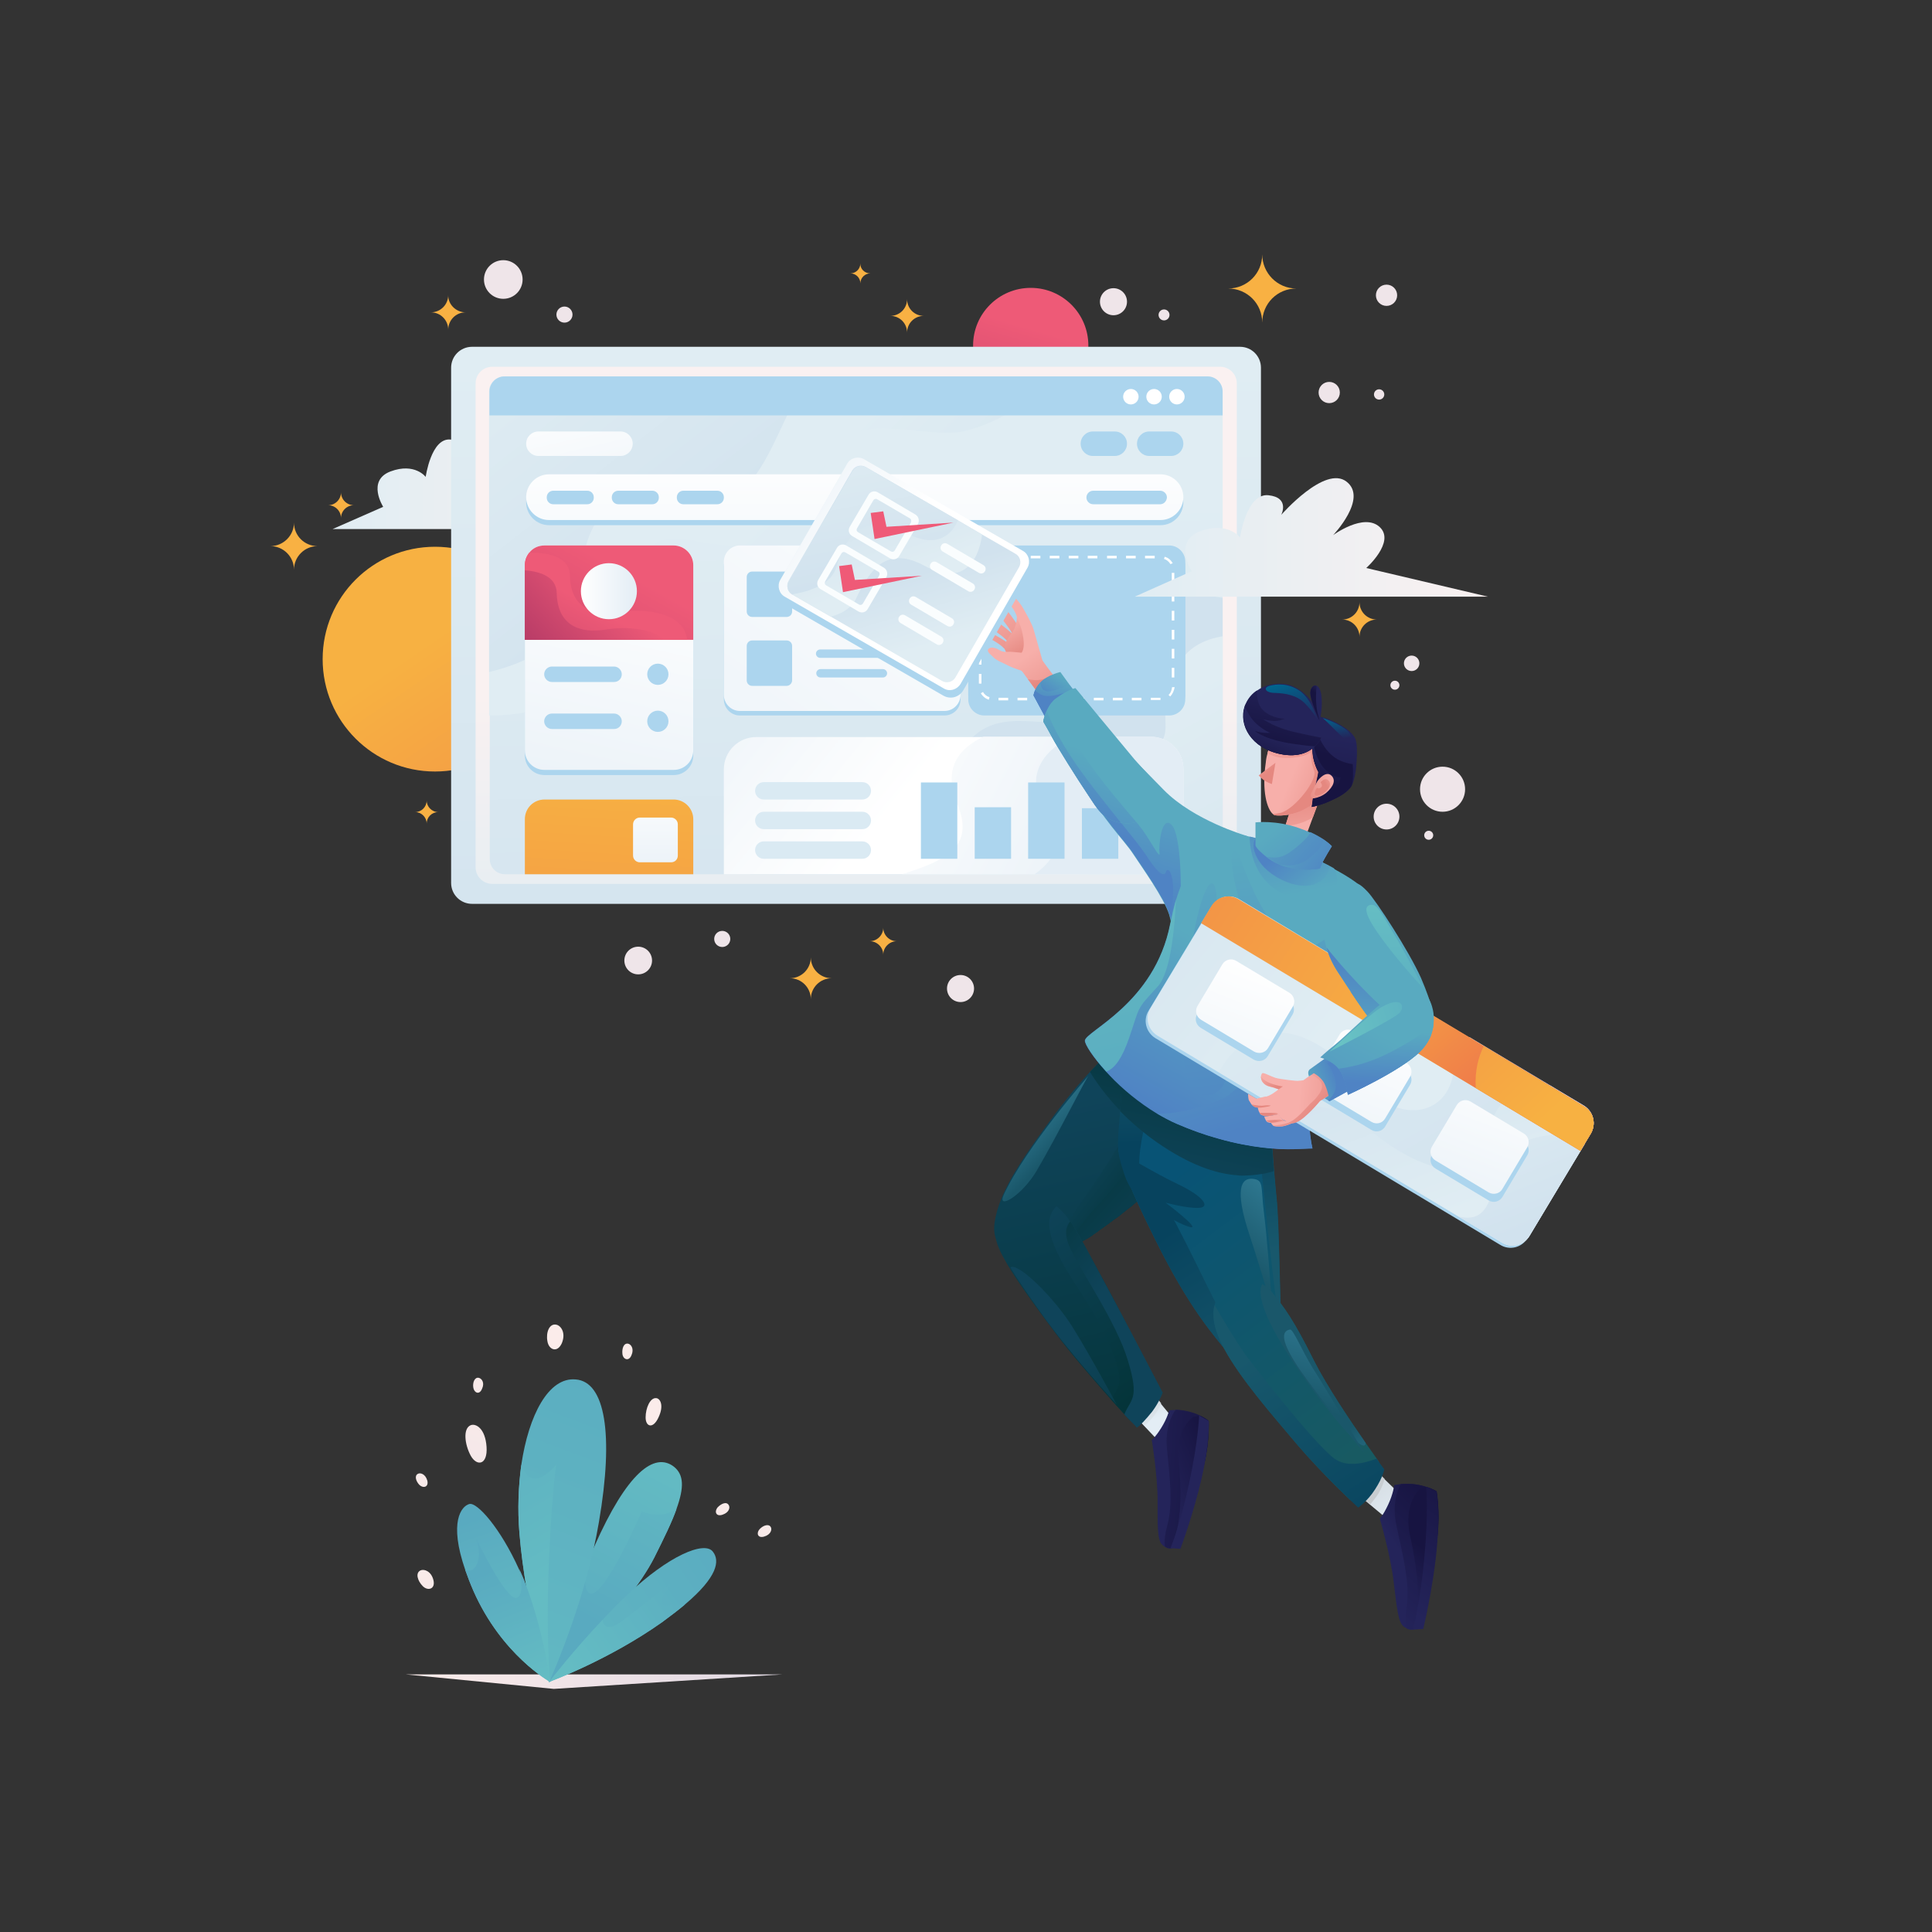 <?xml version="1.0" encoding="utf-8"?>
<!-- Generator: Adobe Illustrator 19.0.0, SVG Export Plug-In . SVG Version: 6.00 Build 0)  -->
<svg version="1.1" xmlns="http://www.w3.org/2000/svg" xmlns:xlink="http://www.w3.org/1999/xlink" x="0px" y="0px"
	 viewBox="0 0 600 600" style="enable-background:new 0 0 600 600;" xml:space="preserve">
<rect x="0" y="0" width="600" height="600" fill="#333333" stroke="none"/>
<style type="text/css">
	.st0{fill:url(#SVGID_1_);}
	.st1{fill:url(#SVGID_2_);}
	.st2{fill:url(#SVGID_3_);}
	.st3{fill:url(#SVGID_4_);}
	.st4{fill:url(#SVGID_5_);}
	.st5{fill:url(#SVGID_6_);}
	.st6{fill:url(#SVGID_7_);}
	.st7{fill:url(#SVGID_8_);}
	.st8{fill:url(#SVGID_9_);}
	.st9{fill:url(#SVGID_10_);}
	.st10{fill:url(#SVGID_11_);}
	.st11{fill:url(#SVGID_12_);}
	.st12{fill:url(#SVGID_13_);}
	.st13{fill:url(#SVGID_14_);}
	.st14{fill:url(#SVGID_15_);}
	.st15{fill:url(#SVGID_16_);}
	.st16{fill:url(#SVGID_17_);}
	.st17{fill:url(#SVGID_18_);}
	.st18{fill:url(#SVGID_19_);}
	.st19{fill:#EFE5E9;}
	.st20{fill:#F8B143;}
	.st21{fill:url(#SVGID_20_);}
	.st22{fill:url(#SVGID_21_);}
	.st23{fill:url(#SVGID_22_);}
	.st24{fill:url(#SVGID_23_);}
	.st25{fill:url(#SVGID_24_);}
	.st26{fill:url(#SVGID_25_);}
	.st27{fill:url(#SVGID_26_);}
	.st28{fill:url(#SVGID_27_);}
	.st29{fill:url(#SVGID_28_);}
	.st30{fill:#ACD5EE;}
	.st31{fill:#FFFFFF;}
	.st32{fill:url(#SVGID_29_);}
	.st33{fill:url(#SVGID_30_);}
	.st34{fill:url(#SVGID_31_);}
	.st35{fill:url(#SVGID_32_);}
	.st36{fill:url(#SVGID_33_);}
	.st37{fill:url(#SVGID_34_);}
	.st38{fill:url(#SVGID_35_);}
	.st39{fill:url(#SVGID_36_);}
	.st40{fill:url(#SVGID_37_);}
	.st41{fill:url(#SVGID_38_);}
	.st42{fill:url(#SVGID_39_);}
	.st43{fill:#DAEAF3;}
	.st44{fill:url(#SVGID_40_);}
	.st45{fill:url(#SVGID_41_);}
	.st46{fill:url(#SVGID_42_);}
	.st47{fill:url(#SVGID_43_);}
	.st48{fill:url(#SVGID_44_);}
	.st49{fill:url(#SVGID_45_);}
	.st50{fill:url(#SVGID_46_);}
	.st51{fill:url(#SVGID_47_);}
	.st52{fill:url(#SVGID_48_);}
	.st53{fill:url(#SVGID_49_);}
	.st54{fill:url(#SVGID_50_);}
	.st55{fill:url(#SVGID_51_);}
	.st56{fill:url(#SVGID_52_);}
	.st57{fill:url(#SVGID_53_);}
	.st58{fill:url(#SVGID_54_);}
	.st59{fill:url(#SVGID_55_);}
	.st60{fill:url(#SVGID_56_);}
	.st61{fill:url(#SVGID_57_);}
	.st62{fill:url(#SVGID_58_);}
	.st63{fill:url(#SVGID_59_);}
	.st64{fill:url(#SVGID_60_);}
	.st65{fill:url(#SVGID_61_);}
	.st66{fill:url(#SVGID_62_);}
	.st67{fill:url(#SVGID_63_);}
	.st68{fill:url(#SVGID_64_);}
	.st69{fill:url(#SVGID_65_);}
	.st70{fill:url(#SVGID_66_);}
	.st71{fill:url(#SVGID_67_);}
	.st72{fill:url(#SVGID_68_);}
	.st73{fill:url(#SVGID_69_);}
	.st74{fill:url(#SVGID_70_);}
	.st75{fill:url(#SVGID_71_);}
	.st76{fill:url(#SVGID_72_);}
	.st77{fill:url(#SVGID_73_);}
	.st78{fill:url(#SVGID_74_);}
	.st79{fill:url(#SVGID_75_);}
	.st80{fill:url(#SVGID_76_);}
	.st81{fill:url(#SVGID_77_);}
	.st82{fill:url(#SVGID_78_);}
	.st83{fill:url(#SVGID_79_);}
	.st84{fill:url(#SVGID_80_);}
	.st85{fill:url(#SVGID_81_);}
	.st86{fill:url(#SVGID_82_);}
	.st87{fill:url(#XMLID_2_);}
	.st88{fill:url(#XMLID_3_);}
	.st89{fill:url(#SVGID_83_);}
	.st90{fill:url(#SVGID_84_);}
	.st91{fill:url(#SVGID_85_);}
	.st92{fill:url(#SVGID_86_);}
	.st93{fill:url(#XMLID_4_);}
	.st94{fill:url(#XMLID_5_);}
	.st95{fill:url(#SVGID_87_);}
	.st96{fill:url(#SVGID_88_);}
	.st97{fill:url(#SVGID_89_);}
	.st98{fill:url(#SVGID_90_);}
	.st99{fill:url(#SVGID_91_);}
	.st100{fill:url(#SVGID_92_);}
	.st101{fill:url(#SVGID_93_);}
	.st102{fill:url(#SVGID_94_);}
	.st103{fill:url(#SVGID_95_);}
	.st104{fill:url(#SVGID_96_);}
	.st105{fill:url(#SVGID_97_);}
	.st106{fill:url(#SVGID_98_);}
	.st107{fill:url(#SVGID_99_);}
	.st108{fill:url(#SVGID_100_);}
	.st109{fill:url(#SVGID_101_);}
	.st110{fill:url(#SVGID_102_);}
	.st111{fill:url(#SVGID_103_);}
	.st112{fill:url(#SVGID_104_);}
	.st113{fill:url(#SVGID_105_);}
	.st114{fill:url(#SVGID_106_);}
	.st115{fill:url(#SVGID_107_);}
	.st116{fill:#FAFDFE;}
	.st117{fill:#EF5A77;}
	.st118{fill:url(#SVGID_108_);}
	.st119{fill:url(#SVGID_109_);}
	.st120{fill:url(#SVGID_110_);}
	.st121{fill:url(#SVGID_111_);}
	.st122{fill:url(#SVGID_112_);}
	.st123{fill:url(#SVGID_113_);}
	.st124{fill:url(#SVGID_114_);}
	.st125{fill:url(#SVGID_115_);}
	.st126{fill:url(#SVGID_116_);}
	.st127{fill:url(#SVGID_117_);}
	.st128{fill:url(#SVGID_118_);}
	.st129{fill:url(#SVGID_119_);}
	.st130{fill:url(#SVGID_120_);}
	.st131{fill:url(#SVGID_121_);}
	.st132{fill:url(#SVGID_122_);}
	.st133{fill:url(#SVGID_123_);}
	.st134{fill:url(#SVGID_124_);}
	.st135{fill:url(#SVGID_125_);}
	.st136{fill:url(#SVGID_126_);}
	.st137{fill:url(#SVGID_127_);}
	.st138{fill:url(#SVGID_128_);}
	.st139{fill:url(#SVGID_129_);}
	.st140{fill:url(#SVGID_130_);}
	.st141{fill:url(#SVGID_131_);}
	.st142{fill:url(#SVGID_132_);}
	.st143{fill:url(#SVGID_133_);}
	.st144{fill:url(#SVGID_134_);}
	.st145{fill:url(#SVGID_135_);}
	.st146{fill:url(#SVGID_136_);}
	.st147{fill:url(#SVGID_137_);}
	.st148{fill:url(#SVGID_138_);}
	.st149{fill:url(#SVGID_139_);}
	.st150{fill:url(#SVGID_140_);}
	.st151{fill:url(#SVGID_141_);}
	.st152{fill:url(#SVGID_142_);}
	.st153{fill:url(#SVGID_143_);}
	.st154{fill:url(#SVGID_144_);}
	.st155{fill:url(#SVGID_145_);}
	.st156{fill:url(#SVGID_146_);}
	.st157{fill:url(#SVGID_147_);}
	.st158{fill:url(#SVGID_148_);}
	.st159{fill:url(#SVGID_149_);}
	.st160{fill:url(#SVGID_150_);}
	.st161{fill:url(#SVGID_151_);}
</style>
<g id="FLOOR">
	<linearGradient id="SVGID_1_" gradientUnits="userSpaceOnUse" x1="126" y1="522.25" x2="243" y2="522.25">
		<stop  offset="0" style="stop-color:#FBECEA"/>
		<stop  offset="1" style="stop-color:#E1D9E3"/>
	</linearGradient>
	<polygon class="st0" points="126,520 243,520 172,524.5 	"/>
</g>
<g id="PLANT">
	<g>
		<g>
			<g>
				<linearGradient id="SVGID_2_" gradientUnits="userSpaceOnUse" x1="209.757" y1="450.915" x2="174.757" y2="518.915">
					<stop  offset="0" style="stop-color:#64BCC3"/>
					<stop  offset="1" style="stop-color:#59AAC0"/>
				</linearGradient>
				<path class="st1" d="M210.1,468.6c-1.4,4-3.8,8.9-6.9,15.1c-8.4,16.5-32.5,38.7-32.5,38.7s3.1-15.9,11.2-35.9
					c0.8-2.1,1.7-4.2,2.7-6.3c10.1-22.8,18.6-29.4,24.7-24.7C212.4,458,212.5,461.9,210.1,468.6z"/>
				<linearGradient id="SVGID_3_" gradientUnits="userSpaceOnUse" x1="216.343" y1="441.14" x2="182.593" y2="503.64">
					<stop  offset="0" style="stop-color:#64BCC3"/>
					<stop  offset="1" style="stop-color:#59AAC0"/>
				</linearGradient>
				<path class="st2" d="M210.1,468.6c-1.4,4-3.8,8.9-6.9,15.1c-8.4,16.5-32.5,38.7-32.5,38.7s3.1-15.9,11.2-35.9
					c-0.7,5.8,0.2,8.5,1.8,8.4c4.7-0.2,15.6-25.5,15.6-25.5s5,2.3,9.3,0C209.2,469.2,209.7,468.9,210.1,468.6z"/>
			</g>
			<g>
				<linearGradient id="SVGID_4_" gradientUnits="userSpaceOnUse" x1="140.316" y1="555.99" x2="201.52" y2="392.944">
					<stop  offset="0" style="stop-color:#64BCC3"/>
					<stop  offset="1" style="stop-color:#59AAC0"/>
				</linearGradient>
				<path class="st3" d="M186,472.7c-3.8,22.5-13.3,44.9-15.2,49.1c-0.2,0.5-0.3,0.7-0.3,0.7s-7.2-22-9.2-46.5
					c-0.6-7.3-0.3-14.5,0.6-21.1c0,0,0,0,0,0c2.3-15.5,8.5-27.3,16.9-26.5C187.9,429.1,190.7,445.3,186,472.7z"/>
				<linearGradient id="SVGID_5_" gradientUnits="userSpaceOnUse" x1="173.163" y1="491.407" x2="134.163" y2="423.157">
					<stop  offset="0" style="stop-color:#64BCC3"/>
					<stop  offset="1" style="stop-color:#59AAC0"/>
				</linearGradient>
				<path class="st4" d="M170.8,521.8c-0.2,0.5-0.3,0.7-0.3,0.7s-7.2-22-9.2-46.5c-0.6-7.3-0.3-14.5,0.6-21.1c0.4,1,0.9,2,1.5,2.8
					c3.5,4.5,9.3-2.8,9.3-2.8s-1.8,12.8-2.5,38.3C169.9,504.9,170.3,514.6,170.8,521.8z"/>
			</g>
			<g>
				<linearGradient id="SVGID_6_" gradientUnits="userSpaceOnUse" x1="161.426" y1="512.441" x2="147.676" y2="471.191">
					<stop  offset="0" style="stop-color:#64BCC3"/>
					<stop  offset="1" style="stop-color:#59AAC0"/>
				</linearGradient>
				<path class="st5" d="M170.8,522.3c0,0-15-8.3-23.8-28.3c-1-2.3-1.8-4.4-2.5-6.4c-5.2-15-1.2-19.8,1.2-20.5
					c2.4-0.8,9.8,7.6,15.5,20.3c0.7,1.6,1.5,3.3,2.1,5.1C169.2,508,170.8,522.3,170.8,522.3z"/>
				<linearGradient id="SVGID_7_" gradientUnits="userSpaceOnUse" x1="166.921" y1="522.007" x2="152.754" y2="487.341">
					<stop  offset="0" style="stop-color:#64BCC3"/>
					<stop  offset="1" style="stop-color:#59AAC0"/>
				</linearGradient>
				<path class="st6" d="M170.8,522.3c0,0-15-8.3-23.8-28.3c-1-2.3-1.8-4.4-2.5-6.4c1,0.3,2,0.3,2.8-0.6c2.9-3.3,0.5-9.4,0.5-9.4
					s9.5,20,12.8,18.6c1.9-0.8,1.4-5.4,0.7-8.9c0.7,1.6,1.5,3.3,2.1,5.1C169.2,508,170.8,522.3,170.8,522.3z"/>
			</g>
			<g>
				<linearGradient id="SVGID_8_" gradientUnits="userSpaceOnUse" x1="138.729" y1="539.853" x2="237.979" y2="473.353">
					<stop  offset="0" style="stop-color:#64BCC3"/>
					<stop  offset="1" style="stop-color:#59AAC0"/>
				</linearGradient>
				<path class="st7" d="M212.7,498.3c-2,1.7-4.4,3.5-7.1,5.5c-16.7,11.8-34.5,18.3-35,18.5c0.3-0.4,7.4-9.6,16.5-19.2
					c2.5-2.7,5.1-5.4,7.8-7.9c12.6-12,23.9-16.8,26.5-13.3C223.6,484.7,222.9,489.7,212.7,498.3z"/>
				<linearGradient id="SVGID_9_" gradientUnits="userSpaceOnUse" x1="176.153" y1="517.245" x2="224.153" y2="484.245">
					<stop  offset="0" style="stop-color:#64BCC3"/>
					<stop  offset="1" style="stop-color:#59AAC0"/>
				</linearGradient>
				<path class="st8" d="M212.7,498.3c-2,1.7-4.4,3.5-7.1,5.5c-16.7,11.8-34.5,18.3-35,18.5c0.3-0.4,7.4-9.6,16.5-19.2
					c0.4,2.2,2,3.4,6.1,0.3c6-4.5,16.6-12.9,17.3-13.5c-0.5,0.5-7.8,7.8-4,8.6C208.3,498.9,210.7,498.6,212.7,498.3z"/>
			</g>
		</g>
		<g>
			<linearGradient id="SVGID_10_" gradientUnits="userSpaceOnUse" x1="157.253" y1="424.532" x2="107.253" y2="550.532">
				<stop  offset="0" style="stop-color:#FBECEA"/>
				<stop  offset="1" style="stop-color:#E1D9E3"/>
			</linearGradient>
			<path class="st9" d="M146.2,442.6c-2.5,1-1.9,6,0,9.5c1.9,3.4,5.3,2.9,4.9-2.8S147.8,442,146.2,442.6z"/>
			
				<linearGradient id="SVGID_11_" gradientUnits="userSpaceOnUse" x1="164.611" y1="421.087" x2="104.399" y2="572.823" gradientTransform="matrix(0.925 0.352 -0.161 0.703 77.032 72.63)">
				<stop  offset="0" style="stop-color:#FBECEA"/>
				<stop  offset="1" style="stop-color:#E1D9E3"/>
			</linearGradient>
			<path class="st10" d="M172.8,411.4c-2.2-0.5-3.3,2.4-2.8,5.1c0.4,2.7,3.1,3.8,4.5,0.6C175.8,413.9,174.2,411.7,172.8,411.4z"/>
			
				<linearGradient id="SVGID_12_" gradientUnits="userSpaceOnUse" x1="191.083" y1="408.034" x2="153.438" y2="502.899" gradientTransform="matrix(0.925 0.352 -0.161 0.703 77.032 72.63)">
				<stop  offset="0" style="stop-color:#FBECEA"/>
				<stop  offset="1" style="stop-color:#E1D9E3"/>
			</linearGradient>
			<path class="st11" d="M195.1,417.3c-1.4-0.3-2,1.5-1.8,3.2s2,2.4,2.8,0.4C197,418.9,196,417.5,195.1,417.3z"/>
			<linearGradient id="SVGID_13_" gradientUnits="userSpaceOnUse" x1="198.985" y1="448.121" x2="148.985" y2="574.121">
				<stop  offset="0" style="stop-color:#FBECEA"/>
				<stop  offset="1" style="stop-color:#E1D9E3"/>
			</linearGradient>
			<path class="st12" d="M203.8,434.2c-1.9-0.2-3.3,3.1-3.3,6s2.3,3.7,4,0C206.3,436.4,205,434.3,203.8,434.2z"/>
			
				<linearGradient id="SVGID_14_" gradientUnits="userSpaceOnUse" x1="226.048" y1="450.164" x2="189.902" y2="541.251" gradientTransform="matrix(0.649 0.593 -0.35 0.789 240.308 -24.931)">
				<stop  offset="0" style="stop-color:#FBECEA"/>
				<stop  offset="1" style="stop-color:#E1D9E3"/>
			</linearGradient>
			<path class="st13" d="M226.3,467.4c-0.7-1.2-2.4-0.4-3.5,0.8c-1,1.3-0.4,2.9,1.6,2.2C226.5,469.7,226.8,468.1,226.3,467.4z"/>
			
				<linearGradient id="SVGID_15_" gradientUnits="userSpaceOnUse" x1="107.129" y1="557.113" x2="70.983" y2="648.199" gradientTransform="matrix(0.642 -0.601 0.76 0.411 -364.894 289.921)">
				<stop  offset="0" style="stop-color:#FBECEA"/>
				<stop  offset="1" style="stop-color:#E1D9E3"/>
			</linearGradient>
			<path class="st14" d="M129.8,457.7c-1.2,0.6-0.6,2.4,0.5,3.5c1.2,1.1,2.9,0.6,2.4-1.4C132.1,457.7,130.5,457.3,129.8,457.7z"/>
			
				<linearGradient id="SVGID_16_" gradientUnits="userSpaceOnUse" x1="160.257" y1="529.052" x2="124.111" y2="620.139" gradientTransform="matrix(0.875 -8.785062e-002 0.354 0.788 -178.874 20.935)">
				<stop  offset="0" style="stop-color:#FBECEA"/>
				<stop  offset="1" style="stop-color:#E1D9E3"/>
			</linearGradient>
			<path class="st15" d="M148.7,427.9c-1.3-0.3-2,1.5-1.7,3.1c0.3,1.6,1.9,2.3,2.7,0.3C150.6,429.4,149.6,428.1,148.7,427.9z"/>
			
				<linearGradient id="SVGID_17_" gradientUnits="userSpaceOnUse" x1="234.561" y1="571.689" x2="198.416" y2="662.776" gradientTransform="matrix(0.605 0.638 -0.406 0.762 333.005 -113.798)">
				<stop  offset="0" style="stop-color:#FBECEA"/>
				<stop  offset="1" style="stop-color:#E1D9E3"/>
			</linearGradient>
			<path class="st16" d="M239.4,474.3c-0.6-1.2-2.4-0.6-3.5,0.6s-0.6,2.9,1.4,2.3C239.4,476.6,239.8,475,239.4,474.3z"/>
			
				<linearGradient id="SVGID_18_" gradientUnits="userSpaceOnUse" x1="129.48" y1="582.778" x2="79.48" y2="708.778" gradientTransform="matrix(0.649 -0.593 0.754 0.421 -396.786 314.873)">
				<stop  offset="0" style="stop-color:#FBECEA"/>
				<stop  offset="1" style="stop-color:#E1D9E3"/>
			</linearGradient>
			<path class="st17" d="M130.6,487.7c-1.7,0.8-0.9,3.3,0.7,4.9c1.6,1.6,4,0.9,3.3-1.9S131.7,487.2,130.6,487.7z"/>
		</g>
	</g>
</g>
<g id="CLOUD_2">
	<g>
		<linearGradient id="SVGID_19_" gradientUnits="userSpaceOnUse" x1="103.256" y1="148.198" x2="200.058" y2="148.198">
			<stop  offset="0" style="stop-color:#E0EDF3"/>
			<stop  offset="1" style="stop-color:#FAF1F1"/>
		</linearGradient>
		<path class="st18" d="M200.1,164.4l-33.3-7.9c0,0,8-7.1,3.7-11.2c-4.3-4.1-12.8,2.2-12.8,2.2s9.6-10,3.7-14.7
			c-5.9-4.6-17.9,9.1-17.9,9.1s2.5-4.8-3.6-5.4c-6-0.6-7.7,11.6-7.7,11.6s-3.4-4.5-10.9-1.7c-7.5,2.8-2.3,11-2.3,11l-15.7,6.9H200.1
			z"/>
	</g>
</g>
<g id="ORNAMENT_1">
	<g>
		<circle class="st19" cx="198.2" cy="298.3" r="4.3"/>
		<circle class="st19" cx="298.3" cy="307" r="4.2"/>
		<circle class="st19" cx="224.3" cy="291.6" r="2.5"/>
		<circle class="st19" cx="430.6" cy="253.6" r="4"/>
		<circle class="st19" cx="443.7" cy="259.4" r="1.4"/>
		<circle class="st19" cx="433.2" cy="212.8" r="1.4"/>
		<circle class="st19" cx="438.4" cy="206" r="2.4"/>
		<circle class="st19" cx="448" cy="245.1" r="7"/>
		<circle class="st19" cx="428.3" cy="122.5" r="1.6"/>
		<circle class="st19" cx="412.8" cy="121.9" r="3.3"/>
		<circle class="st19" cx="430.6" cy="91.7" r="3.3"/>
		<circle class="st19" cx="361.5" cy="97.8" r="1.7"/>
		<circle class="st19" cx="345.8" cy="93.7" r="4.2"/>
		<circle class="st19" cx="175.3" cy="97.7" r="2.5"/>
		<circle class="st19" cx="156.3" cy="86.8" r="6"/>
	</g>
</g>
<g id="ORNAMENT_2">
	<g>
		<path class="st20" d="M286.9,98.1c-2.9,0-5.2,2.3-5.2,5.2c0-2.9-2.3-5.2-5.2-5.2c2.9,0,5.2-2.3,5.2-5.2
			C281.7,95.8,284,98.1,286.9,98.1z"/>
		<path class="st20" d="M270.3,84.9c-1.7,0-3.1,1.4-3.1,3.1c0-1.7-1.4-3.1-3.1-3.1c1.7,0,3.1-1.4,3.1-3.1
			C267.1,83.5,268.5,84.9,270.3,84.9z"/>
		<path class="st20" d="M402.6,89.6c-5.9,0-10.6,4.7-10.6,10.6c0-5.9-4.7-10.6-10.6-10.6c5.9,0,10.6-4.7,10.6-10.6
			C392,84.8,396.7,89.6,402.6,89.6z"/>
		<path class="st20" d="M427.6,192.4c-3,0-5.4,2.4-5.4,5.4c0-3-2.4-5.4-5.4-5.4c3,0,5.4-2.4,5.4-5.4
			C422.2,190,424.6,192.4,427.6,192.4z"/>
		<path class="st20" d="M258.3,303.8c-3.6,0-6.5,2.9-6.5,6.5c0-3.6-2.9-6.5-6.5-6.5c3.6,0,6.5-2.9,6.5-6.5
			C251.8,300.9,254.7,303.8,258.3,303.8z"/>
		<path class="st20" d="M278.5,292.3c-2.3,0-4.2,1.9-4.2,4.2c0-2.3-1.9-4.2-4.2-4.2c2.3,0,4.2-1.9,4.2-4.2
			C274.3,290.4,276.2,292.3,278.5,292.3z"/>
		<path class="st20" d="M136.1,252.2c-2,0-3.6,1.6-3.6,3.6c0-2-1.6-3.6-3.6-3.6c2,0,3.6-1.6,3.6-3.6
			C132.5,250.5,134.1,252.2,136.1,252.2z"/>
		<path class="st20" d="M98.6,169.6c-4,0-7.3,3.3-7.3,7.3c0-4-3.3-7.3-7.3-7.3c4,0,7.3-3.3,7.3-7.3
			C91.3,166.4,94.6,169.6,98.6,169.6z"/>
		<path class="st20" d="M109.9,156.9c-2.2,0-4,1.8-4,4c0-2.2-1.8-4-4-4c2.2,0,4-1.8,4-4C105.9,155.1,107.7,156.9,109.9,156.9z"/>
		<path class="st20" d="M144.6,97c-3,0-5.4,2.4-5.4,5.4c0-3-2.4-5.4-5.4-5.4c3,0,5.4-2.4,5.4-5.4C139.1,94.5,141.6,97,144.6,97z"/>
	</g>
</g>
<g id="ROUND_1">
	<linearGradient id="SVGID_20_" gradientUnits="userSpaceOnUse" x1="325.69" y1="88.309" x2="290.69" y2="206.809">
		<stop  offset="0.118" style="stop-color:#EE5A77"/>
		<stop  offset="1" style="stop-color:#801C56"/>
	</linearGradient>
	<circle class="st21" cx="320.1" cy="107.3" r="17.9"/>
</g>
<g id="ROUND_2">
	<linearGradient id="SVGID_21_" gradientUnits="userSpaceOnUse" x1="118.979" y1="181.152" x2="210.979" y2="316.152">
		<stop  offset="0.139" style="stop-color:#F7B142"/>
		<stop  offset="1" style="stop-color:#EF794A"/>
	</linearGradient>
	<circle class="st22" cx="135.1" cy="204.7" r="34.9"/>
</g>
<g id="SCREEN_1">
	<g>
		<linearGradient id="SVGID_22_" gradientUnits="userSpaceOnUse" x1="265.878" y1="111" x2="265.878" y2="338.178">
			<stop  offset="0" style="stop-color:#E0EDF3"/>
			<stop  offset="1" style="stop-color:#D1E2EE"/>
		</linearGradient>
		<path class="st23" d="M385.1,280.7H146.6c-3.6,0-6.5-2.9-6.5-6.5V114.2c0-3.6,2.9-6.5,6.5-6.5h238.5c3.6,0,6.5,2.9,6.5,6.5v159.9
			C391.7,277.8,388.8,280.7,385.1,280.7z"/>
		<linearGradient id="SVGID_23_" gradientUnits="userSpaceOnUse" x1="265.878" y1="304.667" x2="265.878" y2="212.531">
			<stop  offset="0" style="stop-color:#E0EDF3"/>
			<stop  offset="1" style="stop-color:#FAF1F1"/>
		</linearGradient>
		<path class="st24" d="M378.9,274.5h-226c-2.9,0-5.2-2.3-5.2-5.2V119.1c0-2.9,2.3-5.2,5.2-5.2h226c2.9,0,5.2,2.3,5.2,5.2v150.1
			C384.1,272.1,381.8,274.5,378.9,274.5z"/>
	</g>
</g>
<g id="SCREEN_2">
	<g>
		<g>
			<linearGradient id="SVGID_24_" gradientUnits="userSpaceOnUse" x1="265.225" y1="155.145" x2="268.286" y2="337.653">
				<stop  offset="0" style="stop-color:#E0EDF3"/>
				<stop  offset="1" style="stop-color:#D1E2EE"/>
			</linearGradient>
			<path class="st25" d="M379.7,121.6v145.2c0,2.6-2.1,4.7-4.7,4.7H156.8c-2.6,0-4.7-2.1-4.7-4.7V121.6c0-2.6,2.1-4.7,4.7-4.7H375
				C377.6,116.9,379.7,119,379.7,121.6z"/>
			<g>
				<linearGradient id="SVGID_25_" gradientUnits="userSpaceOnUse" x1="368.173" y1="307.794" x2="330.506" y2="259.461">
					<stop  offset="0" style="stop-color:#E0EDF3"/>
					<stop  offset="1" style="stop-color:#D1E2EE"/>
				</linearGradient>
				<path class="st26" d="M379.7,185.7v81.1c0,2.6-2.1,4.7-4.7,4.7H233.2c-1.4-3.6-1.7-7.3,0.1-10.8c6-11.3,26-14,41-7.3
					c15,6.7,13.1-4.8,25-21.3c11-15.3,27.7-3,38.7-10.3c11-7.3,1-10,9.3-27.3C353.1,182.4,369.8,183.7,379.7,185.7z"/>
				<linearGradient id="SVGID_26_" gradientUnits="userSpaceOnUse" x1="318.598" y1="238.877" x2="376.264" y2="346.21">
					<stop  offset="0" style="stop-color:#E0EDF3"/>
					<stop  offset="1" style="stop-color:#D1E2EE"/>
				</linearGradient>
				<path class="st27" d="M379.7,197.6v69.2c0,2.6-2.1,4.7-4.7,4.7H252.8c7.1-9.8,25.7-11.8,39.8-5.5c15,6.7,13.1-4.8,25-21.3
					c11-15.3,27.7-3,38.7-10.3c11-7.3,1-10,9.3-27.3C368.5,201.2,373.8,198.6,379.7,197.6z"/>
				<linearGradient id="SVGID_27_" gradientUnits="userSpaceOnUse" x1="232.286" y1="164.181" x2="296.286" y2="228.848">
					<stop  offset="0" style="stop-color:#E0EDF3"/>
					<stop  offset="1" style="stop-color:#D1E2EE"/>
				</linearGradient>
				<path class="st28" d="M323,116.9c-1.6,5.5-8,12.7-22.7,16.8c-11.9,3.3-35.3-7-42,7c-6.7,14-11.7,27.7-26.7,28.7s-25-7-31.7,3
					c-11.1,16.7,2,23.3-15.7,39.7c-6.3,5.8-19.7,10.3-32.3,10.1V121.6c0-2.6,2.1-4.7,4.7-4.7H323z"/>
				<linearGradient id="SVGID_28_" gradientUnits="userSpaceOnUse" x1="169.24" y1="91.269" x2="235.573" y2="175.935">
					<stop  offset="0" style="stop-color:#E0EDF3"/>
					<stop  offset="1" style="stop-color:#D1E2EE"/>
				</linearGradient>
				<path class="st29" d="M298.4,116.9c-3.1,1.8-7,3.5-11.8,4.8c-11.9,3.3-35.3-7-42,7c-6.7,14-11.7,27.7-26.7,28.7s-25-7-31.7,3
					c-11.1,16.7,2,23.3-15.7,39.7c-4,3.7-10.9,6.8-18.6,8.6v-87c0-2.6,2.1-4.7,4.7-4.7H298.4z"/>
			</g>
		</g>
		<g>
			<path class="st30" d="M379.7,121.6v7.4H152v-7.4c0-2.6,2.1-4.7,4.7-4.7H375C377.6,116.9,379.7,119,379.7,121.6z"/>
			<g>
				<circle class="st31" cx="351.2" cy="123.2" r="2.4"/>
				<circle class="st31" cx="358.4" cy="123.2" r="2.4"/>
				<circle class="st31" cx="365.5" cy="123.2" r="2.4"/>
			</g>
		</g>
	</g>
</g>
<g id="DASHBOARD">
	<g>
		<g>
			<g>
				<path class="st30" d="M363.7,141.6h-6.8c-2.1,0-3.8-1.7-3.8-3.8l0,0c0-2.1,1.7-3.8,3.8-3.8h6.8c2.1,0,3.8,1.7,3.8,3.8l0,0
					C367.5,139.9,365.8,141.6,363.7,141.6z"/>
				<path class="st30" d="M346.2,141.6h-6.8c-2.1,0-3.8-1.7-3.8-3.8l0,0c0-2.1,1.7-3.8,3.8-3.8h6.8c2.1,0,3.8,1.7,3.8,3.8l0,0
					C350,139.9,348.3,141.6,346.2,141.6z"/>
			</g>
			<linearGradient id="SVGID_29_" gradientUnits="userSpaceOnUse" x1="175.938" y1="120.804" x2="190.272" y2="181.804">
				<stop  offset="0" style="stop-color:#FFFFFF"/>
				<stop  offset="1" style="stop-color:#E3EDF5"/>
			</linearGradient>
			<path class="st32" d="M192.7,141.6h-25.5c-2.1,0-3.8-1.7-3.8-3.8l0,0c0-2.1,1.7-3.8,3.8-3.8h25.5c2.1,0,3.8,1.7,3.8,3.8l0,0
				C196.5,139.9,194.8,141.6,192.7,141.6z"/>
		</g>
		<g>
			<path class="st30" d="M360.4,163.1H170.5c-3.9,0-7.1-3.2-7.1-7.1v0c0-3.9,3.2-7.1,7.1-7.1h189.9c3.9,0,7.1,3.2,7.1,7.1v0
				C367.5,159.9,364.3,163.1,360.4,163.1z"/>
			<linearGradient id="SVGID_30_" gradientUnits="userSpaceOnUse" x1="265.425" y1="138.5" x2="265.425" y2="230.587">
				<stop  offset="0" style="stop-color:#FFFFFF"/>
				<stop  offset="1" style="stop-color:#E3EDF5"/>
			</linearGradient>
			<path class="st33" d="M360.4,161.5H170.5c-3.9,0-7.1-3.2-7.1-7.1v0c0-3.9,3.2-7.1,7.1-7.1h189.9c3.9,0,7.1,3.2,7.1,7.1v0
				C367.5,158.3,364.3,161.5,360.4,161.5z"/>
			<g>
				<g>
					<path class="st30" d="M182.4,156.6h-10.6c-1.1,0-2-0.9-2-2v-0.2c0-1.1,0.9-2,2-2h10.6c1.1,0,2,0.9,2,2v0.2
						C184.4,155.7,183.5,156.6,182.4,156.6z"/>
					<path class="st30" d="M202.6,156.6H192c-1.1,0-2-0.9-2-2v-0.2c0-1.1,0.9-2,2-2h10.6c1.1,0,2,0.9,2,2v0.2
						C204.6,155.7,203.7,156.6,202.6,156.6z"/>
					<path class="st30" d="M222.8,156.6h-10.6c-1.1,0-2-0.9-2-2v-0.2c0-1.1,0.9-2,2-2h10.6c1.1,0,2,0.9,2,2v0.2
						C224.8,155.7,223.9,156.6,222.8,156.6z"/>
				</g>
				<path class="st30" d="M360.3,156.6h-20.8c-1.1,0-2.1-0.9-2.1-2.1l0,0c0-1.1,0.9-2.1,2.1-2.1h20.8c1.1,0,2.1,0.9,2.1,2.1l0,0
					C362.3,155.7,361.4,156.6,360.3,156.6z"/>
			</g>
		</g>
		<g>
			<path class="st30" d="M215.3,177.1v57.5c0,3.4-2.7,6.1-6.1,6.1h-40.1c-3.4,0-6.1-2.7-6.1-6.1v-57.5c0-3.4,2.7-6.1,6.1-6.1h40.1
				C212.6,171,215.3,173.7,215.3,177.1z"/>
			<linearGradient id="SVGID_31_" gradientUnits="userSpaceOnUse" x1="196.239" y1="172.286" x2="172.739" y2="278.286">
				<stop  offset="0" style="stop-color:#FFFFFF"/>
				<stop  offset="1" style="stop-color:#E3EDF5"/>
			</linearGradient>
			<path class="st34" d="M215.3,175.5V233c0,3.4-2.7,6.1-6.1,6.1h-40.1c-3.4,0-6.1-2.7-6.1-6.1v-57.5c0-3.4,2.7-6.1,6.1-6.1h40.1
				C212.6,169.4,215.3,172.1,215.3,175.5z"/>
			<linearGradient id="SVGID_32_" gradientUnits="userSpaceOnUse" x1="203.016" y1="161.216" x2="126.349" y2="299.882">
				<stop  offset="0.118" style="stop-color:#EE5A77"/>
				<stop  offset="1" style="stop-color:#801C56"/>
			</linearGradient>
			<path class="st35" d="M215.3,175.5v23.2H163v-23.2c0-1.5,0.5-2.8,1.4-3.9c1.1-1.4,2.8-2.2,4.7-2.2h40.1
				C212.5,169.4,215.3,172.1,215.3,175.5z"/>
			<linearGradient id="SVGID_33_" gradientUnits="userSpaceOnUse" x1="191.587" y1="180.295" x2="147.6" y2="259.853">
				<stop  offset="0.118" style="stop-color:#EE5A77"/>
				<stop  offset="1" style="stop-color:#801C56"/>
			</linearGradient>
			<path class="st36" d="M213.5,198.7H163v-23.2c0-1.5,0.5-2.8,1.4-3.9c5.5,0,12.5,1.1,12.6,7.2c0.2,10,7.2,12.7,15.3,11.3
				c8.2-1.3,19,0.2,20.8,7.2C213.3,197.8,213.4,198.3,213.5,198.7z"/>
			<linearGradient id="SVGID_34_" gradientUnits="userSpaceOnUse" x1="197.895" y1="175.828" x2="142.77" y2="226.328">
				<stop  offset="0.118" style="stop-color:#EE5A77"/>
				<stop  offset="1" style="stop-color:#801C56"/>
			</linearGradient>
			<path class="st37" d="M206.5,198.7H163v-21.6c4.8,0.4,9.8,2,9.9,7.1c0.2,10,7.2,12.7,15.3,11.3
				C194.5,194.5,202.4,195.1,206.5,198.7z"/>
			<linearGradient id="SVGID_35_" gradientUnits="userSpaceOnUse" x1="180.399" y1="183.641" x2="197.895" y2="183.641">
				<stop  offset="0" style="stop-color:#FFFFFF"/>
				<stop  offset="1" style="stop-color:#E3EDF5"/>
			</linearGradient>
			<circle class="st38" cx="189.1" cy="183.6" r="8.7"/>
			<g>
				<path class="st30" d="M190.7,211.8h-19.3c-1.3,0-2.4-1.1-2.4-2.4l0,0c0-1.3,1.1-2.4,2.4-2.4h19.3c1.3,0,2.4,1.1,2.4,2.4l0,0
					C193.1,210.7,192.1,211.8,190.7,211.8z"/>
				<path class="st30" d="M190.7,226.4h-19.3c-1.3,0-2.4-1.1-2.4-2.4l0,0c0-1.3,1.1-2.4,2.4-2.4h19.3c1.3,0,2.4,1.1,2.4,2.4l0,0
					C193.1,225.3,192.1,226.4,190.7,226.4z"/>
				<circle class="st30" cx="204.3" cy="209.4" r="3.3"/>
				<circle class="st30" cx="204.3" cy="224" r="3.3"/>
			</g>
		</g>
		<g>
			<linearGradient id="SVGID_36_" gradientUnits="userSpaceOnUse" x1="192.053" y1="215.471" x2="181.386" y2="389.471">
				<stop  offset="0.139" style="stop-color:#F7B142"/>
				<stop  offset="1" style="stop-color:#EF794A"/>
			</linearGradient>
			<path class="st39" d="M215.3,254.4v17.1H163v-17.1c0-3.4,2.7-6.1,6.1-6.1h40.1C212.6,248.3,215.3,251.1,215.3,254.4z"/>
			<linearGradient id="SVGID_37_" gradientUnits="userSpaceOnUse" x1="203.582" y1="241.278" x2="203.582" y2="281.702">
				<stop  offset="0" style="stop-color:#FFFFFF"/>
				<stop  offset="1" style="stop-color:#E3EDF5"/>
			</linearGradient>
			<path class="st40" d="M208.4,267.8h-9.7c-1.1,0-2.1-0.9-2.1-2.1V256c0-1.1,0.9-2.1,2.1-2.1h9.7c1.1,0,2.1,0.9,2.1,2.1v9.7
				C210.5,266.9,209.6,267.8,208.4,267.8z"/>
		</g>
		<g>
			<path class="st30" d="M293.3,222.2h-63.5c-2.7,0-5-2.2-5-5v-41.4c0-2.7,2.2-5,5-5h63.5c2.7,0,5,2.2,5,5v41.4
				C298.3,220,296.1,222.2,293.3,222.2z"/>
			<linearGradient id="SVGID_38_" gradientUnits="userSpaceOnUse" x1="304.898" y1="132.026" x2="180.898" y2="312.526">
				<stop  offset="0" style="stop-color:#FFFFFF"/>
				<stop  offset="1" style="stop-color:#E3EDF5"/>
			</linearGradient>
			<path class="st41" d="M293.3,220.8h-63.5c-2.7,0-5-2.2-5-5v-41.4c0-2.7,2.2-5,5-5h63.5c2.7,0,5,2.2,5,5v41.4
				C298.3,218.5,296.1,220.8,293.3,220.8z"/>
			<g>
				<path class="st30" d="M244.3,191.6h-10.7c-0.9,0-1.7-0.7-1.7-1.7v-10.7c0-0.9,0.7-1.7,1.7-1.7h10.7c0.9,0,1.7,0.7,1.7,1.7v10.7
					C246,190.9,245.2,191.6,244.3,191.6z"/>
				<g>
					<path class="st30" d="M281.9,182.9h-27.2c-0.7,0-1.3-0.6-1.3-1.3l0,0c0-0.7,0.6-1.3,1.3-1.3h27.2c0.7,0,1.3,0.6,1.3,1.3l0,0
						C283.3,182.3,282.7,182.9,281.9,182.9z"/>
					<path class="st30" d="M274.2,189h-19.4c-0.7,0-1.3-0.6-1.3-1.3l0,0c0-0.7,0.6-1.3,1.3-1.3h19.4c0.7,0,1.3,0.6,1.3,1.3l0,0
						C275.5,188.4,274.9,189,274.2,189z"/>
				</g>
				<path class="st30" d="M244.3,213h-10.7c-0.9,0-1.7-0.7-1.7-1.7v-10.7c0-0.9,0.7-1.7,1.7-1.7h10.7c0.9,0,1.7,0.7,1.7,1.7v10.7
					C246,212.2,245.2,213,244.3,213z"/>
				<g>
					<path class="st30" d="M281.9,204.3h-27.2c-0.7,0-1.3-0.6-1.3-1.3v0c0-0.7,0.6-1.3,1.3-1.3h27.2c0.7,0,1.3,0.6,1.3,1.3v0
						C283.3,203.7,282.7,204.3,281.9,204.3z"/>
					<path class="st30" d="M274.2,210.4h-19.4c-0.7,0-1.3-0.6-1.3-1.3l0,0c0-0.7,0.6-1.3,1.3-1.3h19.4c0.7,0,1.3,0.6,1.3,1.3l0,0
						C275.5,209.8,274.9,210.4,274.2,210.4z"/>
				</g>
			</g>
		</g>
		<g>
			<path class="st30" d="M363.1,222.2h-57.4c-2.7,0-5-2.2-5-5v-41.4c0-2.7,2.2-5,5-5h57.4c2.7,0,5,2.2,5,5v41.4
				C368.1,220,365.8,222.2,363.1,222.2z"/>
			<path class="st30" d="M363.1,220.8h-57.4c-2.7,0-5-2.2-5-5v-41.4c0-2.7,2.2-5,5-5h57.4c2.7,0,5,2.2,5,5v41.4
				C368.1,218.5,365.8,220.8,363.1,220.8z"/>
			<g>
				<path class="st31" d="M357.4,217.5v-0.8h3l0,0.5l0,0.2H357.4z M354.5,217.5h-3v-0.8h3V217.5z M348.6,217.5h-3v-0.8h3V217.5z
					 M342.7,217.5h-3v-0.8h3V217.5z M336.7,217.5h-3v-0.8h3V217.5z M330.8,217.5h-3v-0.8h3V217.5z M324.9,217.5h-3v-0.8h3V217.5z
					 M319,217.5h-3v-0.8h3V217.5z M313.1,217.5h-3v-0.8h3V217.5z M307.1,217.3c-1-0.3-1.9-1-2.5-2l0.7-0.4c0.4,0.8,1.2,1.4,2,1.6
					L307.1,217.3z M363.4,216.3l-0.5-0.5c0.7-0.6,1-1.5,1.1-2.4l0.8,0C364.6,214.5,364.2,215.5,363.4,216.3z M304.8,212.3h-0.8v-3
					h0.8V212.3z M364.7,210.4h-0.8v-3h0.8V210.4z M304.8,206.4h-0.8v-3h0.8V206.4z M364.7,204.5h-0.8v-3h0.8V204.5z M304.8,200.4
					h-0.8v-3h0.8V200.4z M364.7,198.6h-0.8v-3h0.8V198.6z M304.8,194.5h-0.8v-3h0.8V194.5z M364.7,192.7h-0.8v-3h0.8V192.7z
					 M304.8,188.6h-0.8v-3h0.8V188.6z M364.7,186.8h-0.8v-3h0.8V186.8z M304.8,182.7h-0.8v-3h0.8V182.7z M364.7,180.9h-0.8v-3h0.8
					V180.9z M304.8,176.8l-0.8,0c0.1-1.1,0.5-2.1,1.3-2.9l0.5,0.5C305.2,175,304.9,175.9,304.8,176.8z M363.5,175.2
					c-0.5-0.8-1.2-1.4-2-1.6l0.2-0.7c1.1,0.3,1.9,1,2.5,2L363.5,175.2z M358.6,173.4h-3v-0.8h3V173.4z M352.7,173.4h-3v-0.8h3V173.4
					z M346.8,173.4h-3v-0.8h3V173.4z M340.8,173.4h-3v-0.8h3V173.4z M334.9,173.4h-3v-0.8h3V173.4z M329,173.4h-3v-0.8h3V173.4z
					 M323.1,173.4h-3v-0.8h3V173.4z M317.2,173.4h-3v-0.8h3V173.4z M311.3,173.4h-2.9l0-0.8h3V173.4z"/>
			</g>
		</g>
		<g>
			<linearGradient id="SVGID_39_" gradientUnits="userSpaceOnUse" x1="284.352" y1="243.076" x2="201.955" y2="175.11">
				<stop  offset="0" style="stop-color:#FFFFFF"/>
				<stop  offset="1" style="stop-color:#E3EDF5"/>
			</linearGradient>
			<path class="st42" d="M367.5,238.9v32.6H224.8v-32.6c0-5.5,4.5-10,10-10h122.5C363,228.8,367.5,233.3,367.5,238.9z"/>
			<g>
				<path class="st43" d="M267.8,248.3h-30.6c-1.5,0-2.7-1.2-2.7-2.7l0,0c0-1.5,1.2-2.7,2.7-2.7h30.6c1.5,0,2.7,1.2,2.7,2.7l0,0
					C270.5,247.1,269.3,248.3,267.8,248.3z"/>
				<path class="st43" d="M267.8,257.5h-30.6c-1.5,0-2.7-1.2-2.7-2.7l0,0c0-1.5,1.2-2.7,2.7-2.7h30.6c1.5,0,2.7,1.2,2.7,2.7l0,0
					C270.5,256.3,269.3,257.5,267.8,257.5z"/>
				<path class="st43" d="M267.8,266.7h-30.6c-1.5,0-2.7-1.2-2.7-2.7l0,0c0-1.5,1.2-2.7,2.7-2.7h30.6c1.5,0,2.7,1.2,2.7,2.7l0,0
					C270.5,265.5,269.3,266.7,267.8,266.7z"/>
			</g>
			<linearGradient id="SVGID_40_" gradientUnits="userSpaceOnUse" x1="266.266" y1="222.794" x2="370.933" y2="276.127">
				<stop  offset="0" style="stop-color:#FFFFFF"/>
				<stop  offset="1" style="stop-color:#E3EDF5"/>
			</linearGradient>
			<path class="st44" d="M367.5,238.9v32.6h-87.4c13.8-4.3,22.7-8.6,17.2-21.8c-4.6-11.1,0.5-17.3,8.1-20.9h52.1
				C363,228.8,367.5,233.3,367.5,238.9z"/>
			<linearGradient id="SVGID_41_" gradientUnits="userSpaceOnUse" x1="248.978" y1="204.595" x2="317.978" y2="238.928">
				<stop  offset="0" style="stop-color:#FFFFFF"/>
				<stop  offset="1" style="stop-color:#E3EDF5"/>
			</linearGradient>
			<path class="st45" d="M367.5,238.9v32.6h-46.2c6.7-4.8,9.3-10.3,3.7-18.9c-7.3-11.5-1.2-19.1,7.4-23.8h25
				C363,228.8,367.5,233.3,367.5,238.9z"/>
			<g>
				<rect x="286" y="243" class="st30" width="11.3" height="23.7"/>
				<rect x="302.7" y="250.7" class="st30" width="11.3" height="16"/>
				<rect x="319.3" y="243" class="st30" width="11.3" height="23.7"/>
				<rect x="336" y="251" class="st30" width="11.3" height="15.7"/>
			</g>
		</g>
	</g>
</g>
<g id="RIGHT_LEG_1">
	<g>
		<g>
			<linearGradient id="SVGID_42_" gradientUnits="userSpaceOnUse" x1="335.104" y1="340.683" x2="366.771" y2="475.683">
				<stop  offset="0" style="stop-color:#0F445A"/>
				<stop  offset="1" style="stop-color:#013031"/>
			</linearGradient>
			<path class="st46" d="M365.9,358.9c-2.2,3.9-5.3,7.8-9.6,11.5c-1.4,1.2-2.8,2.4-4.1,3.5c-0.7,0.6-1.3,1.1-2,1.6
				c-0.7,0.5-1.3,1.1-2,1.6c-0.6,0.5-1.2,1-1.9,1.4c-0.7,0.5-1.3,1-2,1.5c-0.6,0.4-1.2,0.9-1.8,1.3c-0.6,0.4-1.2,0.8-1.8,1.3
				c-0.6,0.4-1.2,0.8-1.7,1.2c-0.6,0.4-1.2,0.8-1.8,1.1c-0.4,0.2-0.7,0.4-1.1,0.6c-1.7,1-3.2,1.9-4.7,2.7c-0.2,0.1-0.3,0.2-0.5,0.3
				c-0.4,0.2-0.8,0.4-1.1,0.5c-0.1,0-0.1,0.1-0.2,0.1c-0.5,0.2-0.9,0.4-1.4,0.6c-2,0.8-3.7,1.3-5.2,1.6c-7,1.1-15.5-2.7-14.1-11.8
				c1.4-9,7.6-18.2,15.6-29.3c4.5-6.2,9.3-12.3,13.8-17.1c3.5-3.8,6.7-6.8,9.4-8.7c5.6-3.8,11.4-5.9,16.6,0c0.6,0.7,1.3,1.5,1.9,2.4
				c1.2,1.8,2.2,4,2.9,6.6v0c0.2,0.7,0.4,1.5,0.6,2.3c0.1,0.5,0.2,1,0.3,1.6C371.2,343.6,370.3,351.3,365.9,358.9z"/>
			<linearGradient id="SVGID_43_" gradientUnits="userSpaceOnUse" x1="340.73" y1="352.495" x2="366.397" y2="372.661">
				<stop  offset="0" style="stop-color:#0F445A"/>
				<stop  offset="1" style="stop-color:#013031"/>
			</linearGradient>
			<path class="st47" d="M365.9,358.9c-2.2,3.9-5.3,7.8-9.6,11.5c-1.4,1.2-2.8,2.4-4.1,3.5c-0.7,0.6-1.3,1.1-2,1.6
				c-0.7,0.5-1.3,1.1-2,1.6c-0.6,0.5-1.2,1-1.9,1.4c-0.7,0.5-1.3,1-2,1.5c-0.6,0.4-1.2,0.9-1.8,1.3c-0.6,0.4-1.2,0.8-1.8,1.3
				c-0.6,0.4-1.2,0.8-1.7,1.2c-0.6,0.4-1.2,0.8-1.8,1.1c-0.4,0.2-0.7,0.4-1.1,0.6c-1.7,1-3.2,1.9-4.7,2.7c-0.2,0.1-0.3,0.2-0.5,0.3
				c-0.4,0.2-0.8,0.4-1.1,0.5c-0.1,0-0.1,0.1-0.2,0.1c-0.5,0.2-0.9,0.4-1.4,0.6c0-3.2,1.8-8.5,9.6-19.3c4.6-6.4,9.4-14.1,13.7-21.6
				c5.6-9.9,10.4-19.3,12.9-24.4c0.6,0.7,1.3,1.5,1.9,2.4c1.2,1.8,2.2,4,2.9,6.6v0c0.2,0.7,0.4,1.5,0.6,2.3c0.1,0.5,0.2,1,0.3,1.6
				C371.2,343.6,370.3,351.3,365.9,358.9z"/>
			<linearGradient id="SVGID_44_" gradientUnits="userSpaceOnUse" x1="370.905" y1="379.637" x2="330.572" y2="342.471">
				<stop  offset="0" style="stop-color:#0F445A"/>
				<stop  offset="1" style="stop-color:#013031"/>
			</linearGradient>
			<path class="st48" d="M365.9,358.9c-2.2,3.9-5.3,7.8-9.6,11.5c-1.4,1.2-2.8,2.4-4.1,3.5c-0.7,0.6-1.3,1.1-2,1.6
				c-0.7,0.5-1.3,1.1-2,1.6c-0.6,0.5-1.2,1-1.9,1.4c-0.7,0.5-1.3,1-2,1.5c-0.6,0.4-1.2,0.9-1.8,1.3c-0.6,0.4-1.2,0.8-1.8,1.3
				c-0.6,0.4-1.2,0.8-1.7,1.2c-0.6,0.4-1.2,0.8-1.8,1.1c-0.4,0.2-0.7,0.4-1.1,0.6c-1.7,1-3.2,1.9-4.7,2.7c1.1-3.3,3.9-7.9,9.8-14.2
				c6.7-7.2,12.1-14.2,16.4-20.4c6.2-9,9.9-16.3,11.8-20.2c0.2,0.7,0.4,1.5,0.6,2.3c0.1,0.5,0.2,1,0.3,1.6
				C371.2,343.6,370.3,351.3,365.9,358.9z"/>
			<linearGradient id="SVGID_45_" gradientUnits="userSpaceOnUse" x1="310.21" y1="339.198" x2="328.222" y2="356.822">
				<stop  offset="0" style="stop-color:#3F93B0"/>
				<stop  offset="1" style="stop-color:#1A576A"/>
			</linearGradient>
			<path class="st49" d="M338.1,334c-0.6,0.4-9.7,18.6-16.1,29.5c-4.5,7.7-12.5,12.5-10.3,7.6C318.7,356,338.1,334,338.1,334z"/>
		</g>
		<linearGradient id="SVGID_46_" gradientUnits="userSpaceOnUse" x1="349.042" y1="365.011" x2="361.708" y2="305.344">
			<stop  offset="0" style="stop-color:#0F445A"/>
			<stop  offset="1" style="stop-color:#013031"/>
		</linearGradient>
		<path class="st50" d="M365.9,358.9c-2.1-1.2-4.2-2.5-6.4-4.1c-0.6-0.4-1.2-0.8-1.8-1.3c-2.2-1.6-4.2-3.2-6-4.9
			c-6.7-6-10.8-11.8-13.2-15.7c3.5-3.8,6.7-6.8,9.4-8.7c5.6-3.8,11.4-5.9,16.6,0c0.6,0.7,1.3,1.5,1.9,2.4c1.2,1.8,2.2,4,2.9,6.6v0
			c0.2,0.7,0.4,1.5,0.6,2.3c0.1,0.5,0.2,1,0.3,1.6C371.2,343.6,370.3,351.3,365.9,358.9z"/>
	</g>
</g>
<g id="RIGHT_LEG_2">
	<g>
		<g>
			<g>
				<linearGradient id="SVGID_47_" gradientUnits="userSpaceOnUse" x1="348.899" y1="418.647" x2="358.232" y2="440.98">
					<stop  offset="0" style="stop-color:#BCBEC0"/>
					<stop  offset="1" style="stop-color:#E3EDF5"/>
				</linearGradient>
				<path class="st51" d="M365.5,442c0,0-1.2,4.1-3.3,4.8c-2.1,0.7-3.3-0.2-3.3-0.2l-3.6-3.8l-5.9-6.3l7.6-5l3.4,4.3L365.5,442z"/>
				<linearGradient id="SVGID_48_" gradientUnits="userSpaceOnUse" x1="349.002" y1="422.962" x2="359.002" y2="444.796">
					<stop  offset="0" style="stop-color:#BCBEC0"/>
					<stop  offset="1" style="stop-color:#E3EDF5"/>
				</linearGradient>
				<path class="st52" d="M360.6,435.8c-0.4,1.1-1.1,2.5-2.3,4c-1,1.2-1.9,2.2-2.8,2.9l-5.9-6.3l7.6-5L360.6,435.8z"/>
			</g>
			<g>
				<linearGradient id="SVGID_49_" gradientUnits="userSpaceOnUse" x1="362.072" y1="458.572" x2="392.072" y2="466.572">
					<stop  offset="0.118" style="stop-color:#24245A"/>
					<stop  offset="1" style="stop-color:#171441"/>
				</linearGradient>
				<path class="st53" d="M374,454.6c-1.7,7.2-5.6,22.6-7.8,24.7c-1.8,1.8-3.1,1.9-4.4,1.1h0c-0.3-0.2-0.6-0.4-0.9-0.7
					c-1.5-1.5-1.4-5.7-1.4-13.6s-1.8-18.9-1.8-18.9s1-0.7,2.9-3.7c1.9-3,2.5-5.5,2.5-5.5c0.7-0.1,1.3-0.1,1.9-0.1
					c6.1,0.1,10.3,3.4,10.3,3.4S375.7,447.4,374,454.6z"/>
				<linearGradient id="SVGID_50_" gradientUnits="userSpaceOnUse" x1="342.245" y1="457.973" x2="379.745" y2="460.348">
					<stop  offset="0.118" style="stop-color:#24245A"/>
					<stop  offset="1" style="stop-color:#171441"/>
				</linearGradient>
				<path class="st54" d="M374,454.6c-1.7,7.2-5.6,22.6-7.8,24.7c-0.7,0.7-1.3,1.1-1.8,1.3c-0.9,0.4-1.8,0.3-2.6-0.3h0
					c-0.3-1.7,0-4,0.8-6.9c1.6-6.2,0.8-13.9-0.2-23.5c-0.6-6.2,1.3-10.1,2.7-12.1c3.2,0.1,5.9,1,7.6,1.8c1.7,0.8,2.6,1.6,2.6,1.6
					S375.7,447.4,374,454.6z"/>
				<linearGradient id="SVGID_51_" gradientUnits="userSpaceOnUse" x1="357.017" y1="464.849" x2="379.017" y2="455.349">
					<stop  offset="0.118" style="stop-color:#24245A"/>
					<stop  offset="1" style="stop-color:#171441"/>
				</linearGradient>
				<path class="st55" d="M374,454.6c-1.7,7.2-5.6,22.6-7.8,24.7c-0.7,0.7-1.3,1.1-1.8,1.3c0.1-1.2,0.4-2.5,0.8-4
					c1.6-6.2,1.8-13.6,0.8-23.3c-1-9.7,4.6-13.3,4.6-13.3l2.2-0.3c1.7,0.8,2.6,1.6,2.6,1.6S375.7,447.4,374,454.6z"/>
				<linearGradient id="SVGID_52_" gradientUnits="userSpaceOnUse" x1="382.516" y1="454.251" x2="401.891" y2="445.251">
					<stop  offset="0.118" style="stop-color:#24245A"/>
					<stop  offset="1" style="stop-color:#171441"/>
				</linearGradient>
				<path class="st56" d="M372.4,439.6c0,0-0.2,7.5-3.1,21s-5.8,20.2-5.8,20.2l3.1,0.2c0,0,4.1-11,6.6-22s2.2-17.7,2.2-17.7
					L372.4,439.6z"/>
			</g>
		</g>
		<g>
			<linearGradient id="SVGID_53_" gradientUnits="userSpaceOnUse" x1="319.443" y1="344.357" x2="351.11" y2="479.357">
				<stop  offset="0" style="stop-color:#0F445A"/>
				<stop  offset="1" style="stop-color:#013031"/>
			</linearGradient>
			<path class="st57" d="M357.3,435.3c-2.3,2.9-6.5,5.7-6.5,5.7s-2.4-2.7-5.9-6.5c-5.2-5.9-12.7-14.5-17.2-20.6
				c-7.5-10-17.1-23-18.3-28.7c-1.1-5.7,3.5-20.8,18-11.2c0.2,0.2,0.5,0.3,0.7,0.5c4.2,3.2,6.9,9,14.1,22.2
				c7.6,13.9,16.8,32.7,16.8,32.7S359.6,432.4,357.3,435.3z"/>
			<linearGradient id="SVGID_54_" gradientUnits="userSpaceOnUse" x1="317.674" y1="376.771" x2="366.174" y2="446.271">
				<stop  offset="0" style="stop-color:#0F445A"/>
				<stop  offset="1" style="stop-color:#013031"/>
			</linearGradient>
			<path class="st58" d="M357.3,435.3c-2,2.5-5.3,4.9-6.2,5.6c-0.1,0.1-0.2,0.2-0.2,0.2s-2.4-2.7-5.9-6.5c0.9-1.1,1.8-2.6,2.4-4.4
				c1.7-5.5-6-20.2-13.2-31c-10.5-15.9-9.3-21.5-6.1-24.6c1.5,1.2,2.9,2.7,4.4,4.9c2.4,3.6,5.2,9,9.7,17.3
				c7.6,13.9,16.8,32.7,16.8,32.7S359.6,432.4,357.3,435.3z"/>
			<linearGradient id="SVGID_55_" gradientUnits="userSpaceOnUse" x1="337.736" y1="407.284" x2="302.395" y2="378.133">
				<stop  offset="0" style="stop-color:#0F445A"/>
				<stop  offset="1" style="stop-color:#013031"/>
			</linearGradient>
			<path class="st59" d="M357.8,438.4c-2,2.5-3.8,4.4-4.8,5c0.1-0.3-3.9-3.9-3.8-4.2c1.9-4.8,4.8-4.5,1.1-16.6
				c-3.6-12.1-14.7-27.8-18.1-35.3c-1.9-4.2-1-6.7,0.2-8c2.4,3.6,5.2,9,9.7,17.3c7.6,13.9,19,35.9,19,35.9S360,435.5,357.8,438.4z"
				/>
			<linearGradient id="SVGID_56_" gradientUnits="userSpaceOnUse" x1="333.368" y1="418.601" x2="369.613" y2="475.849">
				<stop  offset="0" style="stop-color:#0F445A"/>
				<stop  offset="1" style="stop-color:#013031"/>
			</linearGradient>
			<path class="st60" d="M313.8,393.6c2.3-1.7,13.7,9.5,19.4,18.7s13.6,23.9,13.6,23.9s-14.8-16-23.9-29
				C315,396,313.8,393.6,313.8,393.6z"/>
		</g>
	</g>
</g>
<g id="LEFT_LEG_1">
	<g>
		<g>
			<linearGradient id="SVGID_57_" gradientUnits="userSpaceOnUse" x1="454.292" y1="469.62" x2="370.958" y2="358.287">
				<stop  offset="0" style="stop-color:#1D5C5C"/>
				<stop  offset="1" style="stop-color:#085375"/>
			</linearGradient>
			<path class="st61" d="M391.2,426c-2.8,0.1-6.1-1.4-8.7-4.5c-5.9-7.1-13.2-15.3-23.7-36.5c-8.3-16.7-10.8-23.7-11.3-27
				c-0.2-0.9-0.2-1.5-0.1-2c0.1-1.1,0.3-6.1,0.6-10.7c0.2-4.6,0.4-8.8,0.4-8.8c7.7-15.9,18.9-14.3,30.6-9.4c4.4,1.9,7.6,4.3,9.9,6.9
				c6.3,7.2,5.8,15.5,5.8,15.5s0.4,7.1,1,14.4c0.2,2.6,0.5,5.3,0.7,7.6c1,8.8,1,31.6,1.7,43.8C398.5,422.3,395.3,425.8,391.2,426z"
				/>
			<linearGradient id="SVGID_58_" gradientUnits="userSpaceOnUse" x1="393.113" y1="430.972" x2="361.863" y2="382.972">
				<stop  offset="0" style="stop-color:#18586C"/>
				<stop  offset="1" style="stop-color:#07435E"/>
			</linearGradient>
			<path class="st62" d="M391.2,426c-2.8,0.1-6.1-1.4-8.7-4.5c-5.9-7.1-13.2-15.3-23.7-36.5c-8.3-16.7-10.8-23.7-11.3-27
				c2.2,0.5,7.8,3.2,17.8,22.2c9.5,18.1,13.9,29.9,23.1,42.3C389.5,423.7,390.4,424.9,391.2,426z"/>
			<linearGradient id="SVGID_59_" gradientUnits="userSpaceOnUse" x1="396.961" y1="387.824" x2="391.961" y2="347.99">
				<stop  offset="0" style="stop-color:#18586C"/>
				<stop  offset="1" style="stop-color:#07435E"/>
			</linearGradient>
			<path class="st63" d="M398.1,415.1c-1.3-5-4-29.1-6.2-50.6c-1.3-12.6-2.4-24.3-3.1-30.7c6.3,7.2,5.8,15.5,5.8,15.5
				s0.4,7.1,1,14.4c0.2,2.6,0.5,5.3,0.7,7.6C397.3,380.1,397.3,402.9,398.1,415.1z"/>
			<linearGradient id="SVGID_60_" gradientUnits="userSpaceOnUse" x1="399.233" y1="426.987" x2="367.983" y2="378.987">
				<stop  offset="0" style="stop-color:#18586C"/>
				<stop  offset="1" style="stop-color:#07435E"/>
			</linearGradient>
			<path class="st64" d="M347.8,357.8c0,0,10.5,6.4,18.1,10s10.1,7,6.6,7.3s-10.5-1.6-10.5-1.6s11,8.3,7.7,7.6s-13.6-6.7-16.1-9.5
				C351.2,368.8,347.8,357.8,347.8,357.8z"/>
			<linearGradient id="SVGID_61_" gradientUnits="userSpaceOnUse" x1="412.797" y1="358.706" x2="385.297" y2="391.706">
				<stop  offset="0" style="stop-color:#3F93B0"/>
				<stop  offset="1" style="stop-color:#1A576A"/>
			</linearGradient>
			<path class="st65" d="M389.1,366.1c-3.8-0.4-5.7,3.4-1.1,17.3s7.2,24.6,6.8,19c-0.4-5.6-1.3-18.1-2.3-26
				C391.5,368.4,392.6,366.5,389.1,366.1z"/>
			<linearGradient id="SVGID_62_" gradientUnits="userSpaceOnUse" x1="350.961" y1="326.248" x2="351.961" y2="355.248">
				<stop  offset="0" style="stop-color:#18586C"/>
				<stop  offset="1" style="stop-color:#07435E"/>
			</linearGradient>
			<path class="st66" d="M356.4,346.3c0,0-2.8,8.9-2.6,16c0.2,7.1,0.3,10,0.3,10s-3.3-2.4-5-7.8s-2.3-7-1.6-14.8
				c0.7-7.8,0.7-10,0.7-10S353.9,344.8,356.4,346.3z"/>
		</g>
		<linearGradient id="SVGID_63_" gradientUnits="userSpaceOnUse" x1="367.949" y1="369.024" x2="380.615" y2="309.358">
			<stop  offset="0" style="stop-color:#0F445A"/>
			<stop  offset="1" style="stop-color:#013031"/>
		</linearGradient>
		<path class="st67" d="M395.6,363.7c-1.2,0.4-2.5,0.7-3.8,0.9c-2,0.3-4,0.5-6.1,0.5h0c-0.5,0-1,0-1.4-0.1c0,0,0,0,0,0
			c-7-0.5-15.1-3.4-24.8-10.1c-1.4-1-2.7-1.9-3.9-2.9c-2.7-2.1-5-4.2-7.1-6.3c-0.2-0.2-0.4-0.4-0.6-0.6c0.2-4.6,0.4-8.8,0.4-8.8
			c7.7-15.9,18.9-14.3,30.6-9.4c4.4,1.9,7.6,4.3,9.9,6.9c6.3,7.2,5.8,15.5,5.8,15.5S395,356.4,395.6,363.7z"/>
	</g>
</g>
<g id="LEFT_LEG_2">
	<g>
		<g>
			<g>
				<linearGradient id="SVGID_64_" gradientUnits="userSpaceOnUse" x1="408.118" y1="438.195" x2="434.785" y2="473.195">
					<stop  offset="0" style="stop-color:#BCBEC0"/>
					<stop  offset="1" style="stop-color:#E3EDF5"/>
				</linearGradient>
				<path class="st68" d="M435.9,465.1c0,0-0.7,4.4-2.8,5.5c-2.1,1-3.4,0.2-3.4,0.2l-4.2-3.5l-6.9-5.8l7.3-6.2l4.1,4.1L435.9,465.1z
					"/>
				<linearGradient id="SVGID_65_" gradientUnits="userSpaceOnUse" x1="434.127" y1="470.612" x2="412.461" y2="448.112">
					<stop  offset="0" style="stop-color:#BCBEC0"/>
					<stop  offset="1" style="stop-color:#E3EDF5"/>
				</linearGradient>
				<path class="st69" d="M430,459.3c-0.3,1.2-0.9,2.8-1.9,4.5c-0.9,1.4-1.8,2.5-2.6,3.4l-6.9-5.8l7.3-6.2L430,459.3z"/>
			</g>
			<g>
				<linearGradient id="SVGID_66_" gradientUnits="userSpaceOnUse" x1="433.363" y1="485.434" x2="453.863" y2="471.934">
					<stop  offset="0.118" style="stop-color:#24245A"/>
					<stop  offset="1" style="stop-color:#171441"/>
				</linearGradient>
				<path class="st70" d="M446.4,477.2c-0.9,7.7-3,24.4-5,26.9c-1.6,2.1-3,2.3-4.4,1.7l0,0c-0.3-0.2-0.7-0.4-1-0.6
					c-1.8-1.3-2.2-5.8-3.2-14.1s-4.3-19.5-4.3-19.5s1-0.9,2.6-4.3s1.9-6.1,1.9-6.1c0.7-0.1,1.3-0.2,2-0.3c6.5-0.7,11.2,2.3,11.2,2.3
					S447.3,469.5,446.4,477.2z"/>
				<linearGradient id="SVGID_67_" gradientUnits="userSpaceOnUse" x1="421.667" y1="499.641" x2="451.501" y2="468.808">
					<stop  offset="0.118" style="stop-color:#24245A"/>
					<stop  offset="1" style="stop-color:#171441"/>
				</linearGradient>
				<path class="st71" d="M446.4,477.2c-0.9,7.7-3,24.4-5,26.9c-0.6,0.8-1.2,1.3-1.7,1.6c-0.9,0.5-1.8,0.5-2.7,0.1l0,0
					c-0.5-1.8-0.5-4.2-0.1-7.3c0.9-6.7-1-14.6-3.2-24.6c-1.4-6.4,0.1-10.7,1.3-13c3.4-0.3,6.3,0.3,8.2,1c1.9,0.6,2.9,1.3,2.9,1.3
					S447.3,469.5,446.4,477.2z"/>
				<linearGradient id="SVGID_68_" gradientUnits="userSpaceOnUse" x1="429.602" y1="498.67" x2="442.727" y2="481.17">
					<stop  offset="0.118" style="stop-color:#24245A"/>
					<stop  offset="1" style="stop-color:#171441"/>
				</linearGradient>
				<path class="st72" d="M446.4,477.2c-0.9,7.7-3,24.4-5,26.9c-0.6,0.8-1.2,1.3-1.7,1.6c0-1.3,0.1-2.7,0.3-4.3
					c0.9-6.7,0.1-14.5-2.1-24.5c-2.2-10,3.1-14.5,3.1-14.5l2.2-0.6c1.9,0.6,2.9,1.3,2.9,1.3S447.3,469.5,446.4,477.2z"/>
				<linearGradient id="SVGID_69_" gradientUnits="userSpaceOnUse" x1="429.46" y1="501.606" x2="458.835" y2="461.356">
					<stop  offset="0.118" style="stop-color:#24245A"/>
					<stop  offset="1" style="stop-color:#171441"/>
				</linearGradient>
				<path class="st73" d="M442.9,461.7c0,0,0.8,7.9-0.6,22.5s-3.5,21.9-3.5,21.9l3.2-0.2c0,0,2.9-12,4.1-23.9
					c1.2-11.9,0-18.8,0-18.8L442.9,461.7z"/>
			</g>
		</g>
		<g>
			<linearGradient id="SVGID_70_" gradientUnits="userSpaceOnUse" x1="439.853" y1="480.428" x2="356.52" y2="369.094">
				<stop  offset="0" style="stop-color:#1D5C5C"/>
				<stop  offset="1" style="stop-color:#085375"/>
			</linearGradient>
			<path class="st74" d="M425.5,460.1c-2.9,3.2-6.1,5.8-6.1,5.8s-8.2-7.6-16.4-17.1c-8.1-9.6-17.6-20.4-22.8-29.9
				c-3.2-5.9-3.9-10.3-3-13.6c0.5-2,1.6-3.6,3.1-4.8c3.6-3.1,8.3-3.3,11.7-1.6c1,0.5,2,1.3,2.7,2.1c4.4,5.3,7.2,9.3,13.3,21.5
				c4,8,11.5,19,16.1,25.6c1.5,2.1,2.7,3.8,3.4,4.8c0.4,0.6,0.7,1,0.7,1S428.4,456.9,425.5,460.1z"/>
			<linearGradient id="SVGID_71_" gradientUnits="userSpaceOnUse" x1="392.868" y1="418.035" x2="429.901" y2="477.497">
				<stop  offset="0" style="stop-color:#18586C"/>
				<stop  offset="1" style="stop-color:#07435E"/>
			</linearGradient>
			<path class="st75" d="M427,462.6c-2.3,3.6-5.2,5.6-5.2,5.6s-10.6-9.8-18.8-19.4c-8.1-9.6-17.6-20.4-22.8-29.9
				c-3.2-5.9-3.9-10.3-3-13.6c2.5,4.3,6.3,10.7,9.7,15.6c0,0,20.5,26.8,27.4,32c3.7,2.8,9,1.7,13.2,0.1c0.4,0.6,2.4,3.3,2.4,3.3
				S429.6,458.6,427,462.6z"/>
			<linearGradient id="SVGID_72_" gradientUnits="userSpaceOnUse" x1="434.272" y1="473.154" x2="417.606" y2="444.154">
				<stop  offset="0" style="stop-color:#3F93B0"/>
				<stop  offset="1" style="stop-color:#1A576A"/>
			</linearGradient>
			<path class="st76" d="M424.1,448.1c0,0.1,0,0.2,0,0.3c-1.1,4-16-15.7-22.8-25.8c-10-15.1-10.7-21.6-9.3-23.8c1,0.5,2,1.3,2.7,2.1
				c4.4,5.3,7.2,9.3,13.3,21.5C412.1,430.5,419.5,441.5,424.1,448.1z"/>
			
				<linearGradient id="SVGID_73_" gradientUnits="userSpaceOnUse" x1="436.355" y1="403.492" x2="405.702" y2="440.275" gradientTransform="matrix(0.931 -0.364 0.364 0.931 -128.513 175.414)">
				<stop  offset="0" style="stop-color:#3F93B0"/>
				<stop  offset="1" style="stop-color:#1A576A"/>
			</linearGradient>
			<path class="st77" d="M400.6,412.9c-2.8,0.5-2.9,3.8,3.3,12.8c5.7,8.2,19.8,25.6,19.8,25.6s-11.8-19.9-16-26.4
				C404,418.8,401.6,412.7,400.6,412.9z"/>
		</g>
	</g>
</g>
<g id="HEAD_1_">
	<g>
		<g>
			<g>
				
					<linearGradient id="SVGID_74_" gradientUnits="userSpaceOnUse" x1="402.441" y1="254.053" x2="396" y2="248.74" gradientTransform="matrix(0.988 -0.156 0.156 0.988 -34.937 66.275)">
					<stop  offset="0.144" style="stop-color:#F7AFAA"/>
					<stop  offset="0.933" style="stop-color:#E58880"/>
				</linearGradient>
				<path class="st78" d="M410.5,246.3l-2.8,7.6l-3.8,10.3c0,0-1.2,2.1-4.1,1.6c-2.9-0.5-2.8-2.2-2.4-3.6c0.1-0.5,0.9-3,1.8-5.8
					c1.4-4.5,3.2-10,3.2-10S408.1,242.8,410.5,246.3z"/>
				
					<linearGradient id="SVGID_75_" gradientUnits="userSpaceOnUse" x1="404.235" y1="268.994" x2="406.043" y2="243.53" gradientTransform="matrix(0.988 -0.156 0.156 0.988 -34.937 66.275)">
					<stop  offset="0.144" style="stop-color:#F7AFAA"/>
					<stop  offset="0.933" style="stop-color:#E58880"/>
				</linearGradient>
				<path class="st79" d="M410.5,246.3l-2.8,7.6c-1.9,1.1-4.3,2.1-6.8,2.4c-0.6,0.1-1.2,0.1-1.7,0.1c1.4-4.5,3.2-10,3.2-10
					S408.1,242.8,410.5,246.3z"/>
			</g>
			<g>
				<linearGradient id="SVGID_76_" gradientUnits="userSpaceOnUse" x1="397.957" y1="238.249" x2="423.457" y2="248.624">
					<stop  offset="0.144" style="stop-color:#F7AFAA"/>
					<stop  offset="0.933" style="stop-color:#E58880"/>
				</linearGradient>
				<path class="st80" d="M412.2,243.5c-4.2,9.8-14.1,10-16.1,9.7c-0.3,0-0.6-0.2-0.8-0.4c-1.8-1.5-3.5-7.1-2.2-16
					c0.1-1.1,0.3-2.1,0.6-3c2-7.6,6.9-8.6,10.4-8.1C413.9,227,416.4,233.8,412.2,243.5z"/>
				<linearGradient id="SVGID_77_" gradientUnits="userSpaceOnUse" x1="391.791" y1="221.892" x2="407.791" y2="247.517">
					<stop  offset="0.144" style="stop-color:#F7AFAA"/>
					<stop  offset="0.933" style="stop-color:#E58880"/>
				</linearGradient>
				<path class="st81" d="M412.2,243.5c-4.2,9.8-14.1,10-16.1,9.7c-0.3,0-0.6-0.2-0.8-0.4c0.7,0,1.5-0.2,2.5-0.4
					c4.4-1.2,11.5-10.3,10.3-13.1c-1.1-2.8-1-5.7-1-5.7s-1.7,1.7-7.6,1.8c-2.7,0-4.6-0.7-5.9-1.5c2-7.6,6.9-8.6,10.4-8.1
					C413.9,227,416.4,233.8,412.2,243.5z"/>
			</g>
			<linearGradient id="SVGID_78_" gradientUnits="userSpaceOnUse" x1="388.591" y1="233.221" x2="394.596" y2="240.046">
				<stop  offset="0.144" style="stop-color:#F7AFAA"/>
				<stop  offset="0.933" style="stop-color:#E58880"/>
			</linearGradient>
			<path class="st82" d="M396.1,236.9l-5.2,3.9c0,0,1,1.2,2.1,1.8s2,0.9,2,0.9L396.1,236.9z"/>
		</g>
		<g>
			<linearGradient id="SVGID_79_" gradientUnits="userSpaceOnUse" x1="410.24" y1="223.89" x2="404.649" y2="258.773">
				<stop  offset="0.118" style="stop-color:#24245A"/>
				<stop  offset="1" style="stop-color:#171441"/>
			</linearGradient>
			<path class="st83" d="M419.6,244.3c-1.4,2.2-4.4,3.4-7,4.6c-2.4,1.1-5.2,1.7-5.2,1.7s0.3-2.4,1-5.9c0.5-2.7,1.1-4.9,1.1-4.9
				s-1.1-1.8-1.6-4.5c-0.5-2.7-0.1-4-0.1-4s-4.1,0.6-7.8,0.1c-3.7-0.5-4-1-4-1s0.6-1.3,1.8-2.9c0.9-1.2,2.1-2.5,3.7-3.3
				c6.7-3.8,12.1-0.5,14.4,0.7c2.5,1.4,4.2,2.9,4.9,4.3c0.8,1.5,0.7,5.2,0.4,8.8C420.9,241.1,420.2,243.4,419.6,244.3z"/>
			<linearGradient id="SVGID_80_" gradientUnits="userSpaceOnUse" x1="414.245" y1="212.314" x2="408.783" y2="233.614">
				<stop  offset="0.118" style="stop-color:#24245A"/>
				<stop  offset="1" style="stop-color:#171441"/>
			</linearGradient>
			<path class="st84" d="M419.6,244.3c-0.1,0.2-0.4,0.5-0.7,0.8c-2.1,1.8-3.1,2.4-6.1,3.8c-2.4,1.1-5.4,1.7-5.4,1.7s0.5-2.4,1.3-6.6
				c0.7-3.5,0.7-4.3,0.7-4.3s-1-1.7-1.6-4.4c-0.3-1.7-0.3-2.9-0.2-3.5v0c0.1-0.4,0.1-0.6,0.1-0.6s-4.1,0.6-7.8,0.1c-3.7-0.5-4-1-4-1
				s0.6-1.3,1.8-2.9c1.3,0.3,3.2,0.7,5.2,0.7c3.7,0.1,5.7-2.2,5.7-2.2s1.8,7.9,7.8,10.4c1.4,0.6,2.7,0.9,3.7,1
				C420.3,240.5,420.2,243.4,419.6,244.3z"/>
			<linearGradient id="SVGID_81_" gradientUnits="userSpaceOnUse" x1="415.927" y1="230.627" x2="414.758" y2="222.205">
				<stop  offset="0.118" style="stop-color:#24245A"/>
				<stop  offset="1" style="stop-color:#00648D"/>
			</linearGradient>
			<path class="st85" d="M410.8,223c0,0,4.6,1.4,7.5,3.8c0.9,0.8,2,2.4,1.3,3.6S413,224.8,410.8,223z"/>
			<linearGradient id="SVGID_82_" gradientUnits="userSpaceOnUse" x1="415.406" y1="233.015" x2="411.451" y2="243.355">
				<stop  offset="0.118" style="stop-color:#24245A"/>
				<stop  offset="1" style="stop-color:#171441"/>
			</linearGradient>
			<path class="st86" d="M418.9,245.1c-2.5,2.4-4.1,2.8-6.7,4c-2.4,1.1-4.8,1.5-4.8,1.5s0.2-3.3,1.3-6.7c0.9-2.9,0.8-4.1,0.8-4.1
				s-1.1-1.8-1.6-4.5c-0.3-1.7-0.3-2.9-0.2-3.5v0l0.2-0.5c0,0,0.8,4.7,3.6,7.6c2.8,2.9,4.8,2.5,4.8,2.5s-0.3,2.4-1.4,3.1
				c-1.1,0.7-1.4,0.8-1.4,0.8s2.4,0.7,4.4,0.1C418.3,245.3,418.7,245.2,418.9,245.1z"/>
		</g>
		<g id="XMLID_35_">
			<linearGradient id="XMLID_2_" gradientUnits="userSpaceOnUse" x1="415.621" y1="241.984" x2="403.927" y2="246.801">
				<stop  offset="0.144" style="stop-color:#F7AFAA"/>
				<stop  offset="0.933" style="stop-color:#E58880"/>
			</linearGradient>
			<path id="XMLID_37_" class="st87" d="M409,242.8c0.6-1,2.8-3.4,4.4-2s0.7,3.5-1.5,5.4c-1.2,1-2.6,1.5-3.7,1.7
				c-0.8,0.2-1.4-0.6-1.1-1.3C407.7,245.3,408.6,243.6,409,242.8z"/>
			<linearGradient id="XMLID_3_" gradientUnits="userSpaceOnUse" x1="416.193" y1="240.802" x2="411.463" y2="243.911">
				<stop  offset="0.144" style="stop-color:#F7AFAA"/>
				<stop  offset="0.933" style="stop-color:#E58880"/>
			</linearGradient>
			<path id="XMLID_36_" class="st88" d="M410.3,244.5c0.7-0.8-0.4-1.4-0.1-1.7c0.6-0.6,1.6-1.2,2.3-0.5c1.1,1,0.5,2.4-1,3.7
				c-0.8,0.7-1.7,1-2.5,1.1c-0.5,0.1-0.9-0.4-0.7-0.9c0.2-0.5,0.3-1.2,0.7-1.5C409,244.6,409.6,245.2,410.3,244.5z"/>
		</g>
	</g>
</g>
<g id="HAIR">
	<g>
		<g>
			<linearGradient id="SVGID_83_" gradientUnits="userSpaceOnUse" x1="398.529" y1="223.31" x2="392.834" y2="258.845">
				<stop  offset="0.118" style="stop-color:#24245A"/>
				<stop  offset="1" style="stop-color:#171441"/>
			</linearGradient>
			<path class="st89" d="M410.3,229.1c0,0.1,0,0.1-0.1,0.2c0,0-2.8,6.8-12.4,4.9c-9.6-1.9-13.5-9.8-10.8-15.7
				c0.8-1.8,2.1-3.2,3.5-4.1c3.2-2.3,7.2-2.3,9.4-1.8c3.5,0.8,6.9,3.8,8.5,7C410.1,223,410.9,226.2,410.3,229.1z"/>
			<linearGradient id="SVGID_84_" gradientUnits="userSpaceOnUse" x1="402.191" y1="209.565" x2="396.441" y2="231.99">
				<stop  offset="0.118" style="stop-color:#24245A"/>
				<stop  offset="1" style="stop-color:#171441"/>
			</linearGradient>
			<path class="st90" d="M410.3,229.1c0,0.1,0,0.1-0.1,0.2c0,0-0.5,1.2-1.9,2.5c-1.8,1.7-5.1,3.5-10.6,2.4
				c-9.1-1.8-13.1-9-11.2-14.8c0.1-0.3,0.2-0.6,0.4-0.9c0.8-1.8,2.1-3.2,3.5-4.1c-0.1,1.5,0,4.5,2,6.3c2.7,2.5,6.6,2.5,6.6,2.5
				s-1.7,0.8-3.5,0.7c-1.7-0.1-3.1-0.5-3.3-0.6c0.4,0.3,4.1,2.8,9.7,4C406.1,228.3,408.9,228.8,410.3,229.1z"/>
			<linearGradient id="SVGID_85_" gradientUnits="userSpaceOnUse" x1="396.887" y1="227.162" x2="392.646" y2="238.248">
				<stop  offset="0.118" style="stop-color:#24245A"/>
				<stop  offset="1" style="stop-color:#171441"/>
			</linearGradient>
			<path class="st91" d="M408.4,231.8c-1.8,1.7-5.1,3.5-10.6,2.4c-9.1-1.8-13.1-9-11.2-14.8c0.6,1.4,1.8,3.7,3.4,5.2
				c2.5,2.3,4.5,3,4.5,3s-1.8,0.1-3.3-0.2c-1.3-0.3-1.4-0.4-1.5-0.4c0.2,0.2,3.5,3,13.3,4.2C405.2,231.5,406.9,231.7,408.4,231.8z"
				/>
			<linearGradient id="SVGID_86_" gradientUnits="userSpaceOnUse" x1="403.914" y1="228.108" x2="399.071" y2="211.993">
				<stop  offset="0.118" style="stop-color:#24245A"/>
				<stop  offset="1" style="stop-color:#00648D"/>
			</linearGradient>
			<path class="st92" d="M394.6,212.9c-2.5,0.5-1.8,2.3,1.4,2.3c3.2,0.1,6.8,0.7,9.3,3.3s3.8,4.9,3.8,4.9s-1.7-6.2-5.4-8.8
				S396.3,212.5,394.6,212.9z"/>
		</g>
		<g id="XMLID_38_">
			
				<linearGradient id="XMLID_4_" gradientUnits="userSpaceOnUse" x1="402.634" y1="348.462" x2="415.44" y2="358.189" gradientTransform="matrix(0.242 0.97 -0.97 0.242 647.726 -252.449)">
				<stop  offset="0.118" style="stop-color:#24245A"/>
				<stop  offset="1" style="stop-color:#171441"/>
			</linearGradient>
			<path id="XMLID_40_" class="st93" d="M409.8,223.8c0,0-2.3-4.7-2.8-7.8c-0.4-2,0.8-3.5,1.9-3c0.6,0.2,1.1,1,1.4,2.5
				C410.9,219.5,410,223.1,409.8,223.8C409.8,223.8,409.8,223.8,409.8,223.8z"/>
			
				<linearGradient id="XMLID_5_" gradientUnits="userSpaceOnUse" x1="396.428" y1="341.231" x2="398.159" y2="344.044" gradientTransform="matrix(0.242 0.97 -0.97 0.242 647.726 -252.449)">
				<stop  offset="0.118" style="stop-color:#24245A"/>
				<stop  offset="1" style="stop-color:#171441"/>
			</linearGradient>
			<path id="XMLID_39_" class="st94" d="M409.8,223.8c0,0-2.3-4.7-2.8-7.8c-0.4-2,0.8-3.5,1.9-3c-0.2,1.5-0.4,4.9,0.2,8.1
				C409.3,222,409.6,222.9,409.8,223.8C409.8,223.8,409.8,223.8,409.8,223.8z"/>
		</g>
	</g>
</g>
<g id="RIGHT_ARM_1">
	<g>
		<linearGradient id="SVGID_87_" gradientUnits="userSpaceOnUse" x1="351.346" y1="280.206" x2="326.346" y2="327.54">
			<stop  offset="0" style="stop-color:#59AAC0"/>
			<stop  offset="1" style="stop-color:#4F83C4"/>
		</linearGradient>
		<path class="st95" d="M389.8,278.5c-3.2,9.8-16.4,18.1-21.2,17.5c-1.8-0.2-2.7-1.1-3.4-2.5c-1.1-2.4-1.1-6.1-2.1-9.4
			c-1.6-5.2-8.5-14.8-11.2-18.9c-2.7-4.2-10.3-11.6-14.6-20.8c-1.8-3.8-1.5-6.8-0.1-8.9c1.8-3,5.6-4.2,8.3-3.4
			c4.6,1.3,6.6,3.7,15.9,13.2c9.3,9.5,25.5,14.2,25.5,14.2C392.3,261.5,393,268.7,389.8,278.5z"/>
		<linearGradient id="SVGID_88_" gradientUnits="userSpaceOnUse" x1="359.276" y1="240.238" x2="346.443" y2="278.238">
			<stop  offset="0" style="stop-color:#59AAC0"/>
			<stop  offset="1" style="stop-color:#4F83C4"/>
		</linearGradient>
		<path class="st96" d="M366.2,287.8c-0.2,2.2-0.6,4.1-0.9,5.7c-1-2.2-1.1-5.5-1.8-8.6c-0.1-0.3-0.1-0.6-0.2-0.9
			c-1.6-5.2-8.5-14.8-11.2-18.9c-2.7-4.2-10.3-11.6-14.6-20.8c-0.7-1.5-1.1-2.9-1.2-4.2c-0.2-1.9,0.3-3.5,1-4.7
			c0.1,0.2,0.2,0.3,0.3,0.5c5.7,8.6,14.6,18.2,17.2,21.8c2.6,3.6,5.6,9.5,5.3,7.2s0.6-11.8,3.7-8.8
			C366.9,259.1,367.2,277.5,366.2,287.8z"/>
		<linearGradient id="SVGID_89_" gradientUnits="userSpaceOnUse" x1="359.777" y1="224.714" x2="350.11" y2="261.214">
			<stop  offset="0" style="stop-color:#59AAC0"/>
			<stop  offset="1" style="stop-color:#4F83C4"/>
		</linearGradient>
		<path class="st97" d="M364.3,278c-0.1,3.3-0.5,5.5-0.9,6.9c-0.1-0.3-0.1-0.6-0.2-0.9c-1.6-5.2-8.5-14.8-11.2-18.9
			c-2.7-4.2-10.3-11.6-14.6-20.8c-0.7-1.5-1.1-2.9-1.2-4.2c7.5,10.4,16.4,20.5,19.6,25.3c3.4,5.3,5.6,7.3,6.3,5.4
			C362.7,269,364.6,271.1,364.3,278z"/>
	</g>
</g>
<g id="RIGHT_ARM_2">
	<g>
		<g>
			<linearGradient id="SVGID_90_" gradientUnits="userSpaceOnUse" x1="316.504" y1="199.933" x2="332.129" y2="224.433">
				<stop  offset="0.144" style="stop-color:#F7AFAA"/>
				<stop  offset="0.933" style="stop-color:#E58880"/>
			</linearGradient>
			<path class="st98" d="M329.3,212.8c0,0-3.5,1.5-5.7,4.1l-4.4-6l-1.9-2.6c0,0-1.3-2.9,1.1-4.2c2.4-1.3,4.4-0.3,5.4,1.1
				c0.5,0.7,2,2.8,3.4,4.6C328.2,211.3,329.3,212.8,329.3,212.8z"/>
			<linearGradient id="SVGID_91_" gradientUnits="userSpaceOnUse" x1="319.096" y1="198.122" x2="324.596" y2="212.872">
				<stop  offset="0.144" style="stop-color:#F7AFAA"/>
				<stop  offset="0.933" style="stop-color:#E58880"/>
			</linearGradient>
			<path class="st99" d="M329.3,212.8c0,0-3.5,1.5-5.7,4.1l-4.4-6c1.3,0.3,2.8,0.5,4.4,0.1c1.4-0.3,2.5-0.8,3.5-1.2
				C328.2,211.3,329.3,212.8,329.3,212.8z"/>
			<linearGradient id="SVGID_92_" gradientUnits="userSpaceOnUse" x1="317.278" y1="199.439" x2="332.903" y2="223.939">
				<stop  offset="0.144" style="stop-color:#F7AFAA"/>
				<stop  offset="0.933" style="stop-color:#E58880"/>
			</linearGradient>
			<path class="st100" d="M323.7,205c0,0-2.1-7.5-2.7-9.5s-2.3-4.9-3.2-6.5c-0.9-1.7-4.3-5.8-5.3-5.2c-1,0.7,0.5,3.1,1.8,4.8
				c1.2,1.7,1.9,3.3,1.6,5.2c-0.3,1.9-3.9,5.2-3.9,6.7s0.8,3.5,2.7,5.4c1.5,1.5,3.2,3.2,4.1,3.3C319.6,209.4,325.3,208.4,323.7,205z
				"/>
			<linearGradient id="SVGID_93_" gradientUnits="userSpaceOnUse" x1="304.814" y1="181.966" x2="323.898" y2="206.966">
				<stop  offset="0.144" style="stop-color:#F7AFAA"/>
				<stop  offset="0.933" style="stop-color:#E58880"/>
			</linearGradient>
			<path class="st101" d="M308.9,186.2c-0.5,0.4-0.9,1.8,1.6,5.1s3.5,4.5,4.1,6.1c0.6,1.6,2.2,1.5,2.5,1.2c0.3-0.3,0.6-1.1-0.4-3.2
				C315.7,193.2,309.9,185.3,308.9,186.2z"/>
			<linearGradient id="SVGID_94_" gradientUnits="userSpaceOnUse" x1="301.78" y1="184.282" x2="320.863" y2="209.282">
				<stop  offset="0.144" style="stop-color:#F7AFAA"/>
				<stop  offset="0.933" style="stop-color:#E58880"/>
			</linearGradient>
			<path class="st102" d="M304.6,190.5c-0.3,0.5-0.4,2,3,4.4c3.3,2.4,4.6,3.3,5.6,4.7s2.5,0.8,2.7,0.5c0.2-0.3,0.2-1.2-1.3-3
				C313.1,195.4,305.3,189.5,304.6,190.5z"/>
			<linearGradient id="SVGID_95_" gradientUnits="userSpaceOnUse" x1="299.918" y1="185.703" x2="319.002" y2="210.703">
				<stop  offset="0.144" style="stop-color:#F7AFAA"/>
				<stop  offset="0.933" style="stop-color:#E58880"/>
			</linearGradient>
			<path class="st103" d="M305.3,196c-0.2,0.4,0.2,1.2,3,2.8s3.5,2.5,4.4,3.5c0.9,1,2,0.4,2.2,0.1c0.2-0.3,0.1-1-1.3-2.2
				C312.4,199,305.8,195.1,305.3,196z"/>
			<linearGradient id="SVGID_96_" gradientUnits="userSpaceOnUse" x1="310.997" y1="191.613" x2="318.346" y2="204.365">
				<stop  offset="0.144" style="stop-color:#F7AFAA"/>
				<stop  offset="0.933" style="stop-color:#E58880"/>
			</linearGradient>
			<path class="st104" d="M312.1,201.7c0,0-0.6-1.7,1.9-4.8c1.9-2.3,1.8-5.3,1.8-5.3s1.4,3.1,1.8,5.4c1.2,5.9-1.2,6.4-1.2,6.4
				S313,204.7,312.1,201.7z"/>
			<linearGradient id="SVGID_97_" gradientUnits="userSpaceOnUse" x1="312.988" y1="202.934" x2="327.441" y2="225.596">
				<stop  offset="0.144" style="stop-color:#F7AFAA"/>
				<stop  offset="0.933" style="stop-color:#E58880"/>
			</linearGradient>
			<path class="st105" d="M318.2,208.6c0,0-3.6-1.1-5.1-1.9c-1.5-0.8-3.5-1.5-4.5-2.5c-1-1-1.9-1.6-1.8-2.3c0.1-0.8,1.6-1.2,3.4-0.1
				s2.4,0.4,4.8,0.7c2.4,0.3,4.1,0,4.8,1.9S320.3,208.5,318.2,208.6z"/>
		</g>
		<g>
			<g>
				<linearGradient id="SVGID_98_" gradientUnits="userSpaceOnUse" x1="329.988" y1="209.914" x2="325.379" y2="217.381">
					<stop  offset="0" style="stop-color:#59AAC0"/>
					<stop  offset="1" style="stop-color:#4F83C4"/>
				</linearGradient>
				<path class="st106" d="M333.3,214.2c-5.4,1.4-8.3,9.2-8.3,9.2l-4-7.4c0,0,0.1-1.9,2.1-4.1c0,0,0,0,0,0c2-2.2,6.2-3.2,6.2-3.2
					l2.9,4L333.3,214.2z"/>
				<linearGradient id="SVGID_99_" gradientUnits="userSpaceOnUse" x1="328.558" y1="210.083" x2="325.641" y2="220">
					<stop  offset="0" style="stop-color:#59AAC0"/>
					<stop  offset="1" style="stop-color:#4F83C4"/>
				</linearGradient>
				<path class="st107" d="M333.3,214.2c-5.4,1.4-8.3,9.2-8.3,9.2l-4-7.4c0,0,0-0.7,0.5-1.7c0.3-0.7,0.8-1.5,1.6-2.4c0,0,0,0,0,0
					c0.1,1.3,0.6,2.7,2.2,2.8c2.6,0.1,5.2-1.6,6.9-1.9L333.3,214.2L333.3,214.2z"/>
				<linearGradient id="SVGID_100_" gradientUnits="userSpaceOnUse" x1="327.683" y1="205.896" x2="327.1" y2="215.638">
					<stop  offset="0" style="stop-color:#59AAC0"/>
					<stop  offset="1" style="stop-color:#4F83C4"/>
				</linearGradient>
				<path class="st108" d="M333.3,214.2c-5.4,1.4-8.3,9.2-8.3,9.2l-4-7.4c0,0,0-0.7,0.5-1.7c0.5,0.7,1.3,1.3,2.5,1.7
					C326.8,216.7,331.2,215,333.3,214.2L333.3,214.2z"/>
			</g>
			<g>
				<linearGradient id="SVGID_101_" gradientUnits="userSpaceOnUse" x1="325.018" y1="266.3" x2="300.018" y2="313.634">
					<stop  offset="0" style="stop-color:#59AAC0"/>
					<stop  offset="1" style="stop-color:#4F83C4"/>
				</linearGradient>
				<path class="st109" d="M358.9,245.2c0,2.1-1.7,8.2-6.1,10c-1,0.4-2.1,0.6-3.3,0.5c-6.8-0.6-8.4-4.1-11.7-9
					c-3.3-4.9-9.5-14.8-11.1-17.8c-1.6-3-2.7-4.8-2.7-4.8s0.5-3.3,2.6-5.9c0.4-0.6,1-1.1,1.6-1.5c3.5-2.6,5.8-3,5.8-3
					s14.2,17.2,18.3,22.1C356.6,240.7,358.9,242.6,358.9,245.2z"/>
				<linearGradient id="SVGID_102_" gradientUnits="userSpaceOnUse" x1="340.298" y1="233.829" x2="327.465" y2="271.829">
					<stop  offset="0" style="stop-color:#59AAC0"/>
					<stop  offset="1" style="stop-color:#4F83C4"/>
				</linearGradient>
				<path class="st110" d="M352.8,255.2c-1,0.4-2.1,0.6-3.3,0.5c-0.5,0-0.9-0.1-1.4-0.2c-5.6-0.9-7.3-4.3-10.3-8.8
					c-3.3-4.9-9.5-14.8-11.1-17.8c-1.6-3-2.7-4.8-2.7-4.8s0.2-1.6,1.1-3.4c0.4-0.8,0.9-1.7,1.5-2.5c2.1,3.7,6.6,11.3,10.8,17.6
					C342.2,242.9,349,250.7,352.8,255.2z"/>
				<linearGradient id="SVGID_103_" gradientUnits="userSpaceOnUse" x1="341.342" y1="219.832" x2="331.676" y2="256.332">
					<stop  offset="0" style="stop-color:#59AAC0"/>
					<stop  offset="1" style="stop-color:#4F83C4"/>
				</linearGradient>
				<path class="st111" d="M348.1,255.5c-5.6-0.9-7.3-4.3-10.3-8.8c-3.3-4.9-9.5-14.8-11.1-17.8c-1.6-3-2.7-4.8-2.7-4.8
					s0.2-1.6,1.1-3.4c1.1,3.1,3.7,8.8,8.9,16.4C338.5,243.6,343.8,250.1,348.1,255.5z"/>
			</g>
		</g>
	</g>
</g>
<g id="BOX_1">
	<g>
		<g>
			<path class="st30" d="M292.9,216l-49.4-28.5c-2.2-1.3-3-4.1-1.7-6.3l20.7-35.9c1.3-2.2,4.1-3,6.3-1.7l49.4,28.5
				c2.2,1.3,3,4.1,1.7,6.3l-20.7,35.9C297.9,216.6,295.1,217.3,292.9,216z"/>
			<linearGradient id="SVGID_104_" gradientUnits="userSpaceOnUse" x1="274.315" y1="172.975" x2="230.561" y2="136.884">
				<stop  offset="0" style="stop-color:#FFFFFF"/>
				<stop  offset="1" style="stop-color:#E3EDF5"/>
			</linearGradient>
			<path class="st112" d="M293.1,213.8l-49.4-28.5c-1.8-1-2.4-3.4-1.4-5.2l20.8-36.1c1-1.8,3.4-2.4,5.2-1.4l49.4,28.5
				c1.8,1,2.4,3.4,1.4,5.2l-20.8,36.1C297.2,214.2,294.9,214.9,293.1,213.8z"/>
			<g>
				<linearGradient id="SVGID_105_" gradientUnits="userSpaceOnUse" x1="287.342" y1="200.895" x2="281.009" y2="179.228">
					<stop  offset="0" style="stop-color:#E0EDF3"/>
					<stop  offset="1" style="stop-color:#D1E2EE"/>
				</linearGradient>
				<path class="st113" d="M316.5,176.1l-19.8,34.3c-0.8,1.4-2.7,1.9-4.1,1.1l-34.6-20l-12-6.9c-1.4-0.8-1.9-2.7-1.1-4.1l19.8-34.3
					c0.8-1.4,2.7-1.9,4.1-1.1L305,166l10.4,6C316.8,172.8,317.3,174.6,316.5,176.1z"/>
			</g>
			<linearGradient id="SVGID_106_" gradientUnits="userSpaceOnUse" x1="276.946" y1="179.934" x2="265.946" y2="150.934">
				<stop  offset="0" style="stop-color:#E0EDF3"/>
				<stop  offset="1" style="stop-color:#D1E2EE"/>
			</linearGradient>
			<path class="st114" d="M305,166c-1.3,9.8-7.1,15.6-17.7,9.8c-12.1-6.6-17.2,1.2-21.5,10.2c-1.3,2.7-4.2,4.6-7.8,5.5l-12-6.9
				c0,0-0.1,0-0.1-0.1c-1.4-0.8-1.8-2.7-1-4.1l19.8-34.3c0.8-1.4,2.7-1.9,4.1-1.1l28.6,16.5L305,166z"/>
			<linearGradient id="SVGID_107_" gradientUnits="userSpaceOnUse" x1="264.103" y1="134.1" x2="272.353" y2="179.35">
				<stop  offset="0" style="stop-color:#E0EDF3"/>
				<stop  offset="1" style="stop-color:#D1E2EE"/>
			</linearGradient>
			<path class="st115" d="M297.5,161.6c-2.6,5.9-7.9,8.3-16.1,3.9c-12.1-6.7-18.9,0.5-21.5,10.2c-1.6,5.8-8.2,7.9-13.9,8.9
				c-1.4-0.8-1.8-2.7-1-4.1l19.8-34.3c0.8-1.4,2.7-1.9,4.1-1.1L297.5,161.6z"/>
		</g>
		<g>
			<g>
				<g>
					<path class="st116" d="M284.3,159.8l-11.7-6.9c-1-0.6-2.3-0.3-2.9,0.8l-5.8,9.9c-0.6,1-0.3,2.3,0.8,2.9l11.7,6.9
						c1,0.6,2.3,0.3,2.9-0.8l5.8-9.9C285.6,161.7,285.3,160.4,284.3,159.8z M282.9,162.3l-5,8.6c-0.3,0.5-0.8,0.6-1.3,0.3l-10.1-5.9
						c-0.5-0.3-0.6-0.8-0.3-1.3l5-8.6c0.3-0.5,0.9-0.6,1.3-0.3l10.1,5.9C283,161.2,283.1,161.8,282.9,162.3z"/>
				</g>
				<polygon class="st117" points="270.4,159.3 271.6,167.4 296.1,162.3 275.3,163.6 274.3,158.8 				"/>
			</g>
			<g>
				<path class="st116" d="M304,177.9l-11.2-6.6c-0.7-0.4-0.9-1.2-0.5-1.9l0,0c0.4-0.7,1.2-0.9,1.9-0.5l11.2,6.6
					c0.7,0.4,0.9,1.2,0.5,1.9l0,0C305.5,178.1,304.7,178.3,304,177.9z"/>
				<path class="st116" d="M300.7,183.6l-11.2-6.6c-0.7-0.4-0.9-1.2-0.5-1.9l0,0c0.4-0.7,1.2-0.9,1.9-0.5l11.2,6.6
					c0.7,0.4,0.9,1.2,0.5,1.9l0,0C302.2,183.8,301.3,184,300.7,183.6z"/>
			</g>
		</g>
		<g>
			<g>
				<g>
					<path class="st116" d="M274.5,176.3l-11.7-6.9c-1-0.6-2.3-0.3-2.9,0.8l-5.8,9.9c-0.6,1-0.3,2.3,0.8,2.9l11.7,6.9
						c1,0.6,2.3,0.3,2.9-0.8l5.8-9.9C275.8,178.2,275.5,176.9,274.5,176.3z M273,178.8l-5,8.6c-0.3,0.5-0.9,0.6-1.3,0.3l-10.1-5.9
						c-0.5-0.3-0.6-0.8-0.3-1.3l5-8.6c0.3-0.5,0.8-0.6,1.3-0.3l10.1,5.9C273.2,177.7,273.3,178.3,273,178.8z"/>
				</g>
				<polygon class="st117" points="260.6,175.8 261.8,183.9 286.3,178.8 265.5,180.1 264.5,175.3 				"/>
			</g>
			<g>
				<path class="st116" d="M294.2,194.4l-11.2-6.6c-0.7-0.4-0.9-1.2-0.5-1.9l0,0c0.4-0.7,1.2-0.9,1.9-0.5l11.2,6.6
					c0.7,0.4,0.9,1.2,0.5,1.9v0C295.7,194.6,294.9,194.8,294.2,194.4z"/>
				<path class="st116" d="M290.9,200.1l-11.2-6.6c-0.7-0.4-0.9-1.2-0.5-1.9l0,0c0.4-0.7,1.2-0.9,1.9-0.5l11.2,6.6
					c0.7,0.4,0.9,1.2,0.5,1.9l0,0C292.4,200.3,291.5,200.5,290.9,200.1z"/>
			</g>
		</g>
	</g>
</g>
<g id="HEAD">
	<g>
		<g>
			<linearGradient id="SVGID_108_" gradientUnits="userSpaceOnUse" x1="392.361" y1="301.869" x2="367.361" y2="349.202">
				<stop  offset="0" style="stop-color:#59AAC0"/>
				<stop  offset="1" style="stop-color:#4F83C4"/>
			</linearGradient>
			<path class="st118" d="M420.1,288.1c-0.3,0.8-0.6,1.6-1,2.6c-2.9,8.4-7.9,24.4-11,39.1c-3.4,16.4-0.6,26.8-0.6,26.8s0,0-6.1,0.2
				c-6.1,0.2-19.7-0.8-36-7.8c-2.1-0.9-4.1-2-6-3.1c-5.8-3.5-10.9-7.8-14.7-11.8c-0.4-0.4-0.8-0.9-1.2-1.3c-4.1-4.5-6.6-8.4-6.6-9.6
				c0-2.9,21.7-11.5,26.5-36.3c0.3-1.5,0.6-2.9,0.9-4.2c0.4-1.6,0.8-3,1.3-4.4c5.8-17.8,15.4-19,18.2-19.2c0.8,0,2.2,0.2,4.1,0.7
				c5.7,1.4,15.3,4.6,21,7.3c1.8,0.8,3.5,1.7,5.1,2.6c5.3,2.8,9.4,5.7,10.3,7.4C425.7,279.2,422.8,280.9,420.1,288.1z"/>
			<linearGradient id="SVGID_109_" gradientUnits="userSpaceOnUse" x1="379.317" y1="285.131" x2="398.067" y2="347.131">
				<stop  offset="0" style="stop-color:#59AAC0"/>
				<stop  offset="1" style="stop-color:#4F83C4"/>
			</linearGradient>
			<path class="st119" d="M419.2,290.7c-0.8,2.4-1.9,5.5-3,9c-2.7,8.6-5.8,19.7-8,30.2c-3.4,16.4-0.6,26.8-0.6,26.8s0,0-6.1,0.2
				c-4.4,0.1-12.7-0.3-23.2-3.3c-4-1.1-8.3-2.6-12.8-4.6c-2.1-0.9-4.1-2-6-3.1c3.9,0,10.8-0.7,19.7-4.5c14.1-6,19.2-41.1,29.9-48.2
				C414.3,289.7,417.4,289.7,419.2,290.7z"/>
			<linearGradient id="SVGID_110_" gradientUnits="userSpaceOnUse" x1="380.176" y1="277.125" x2="391.676" y2="310.375">
				<stop  offset="0" style="stop-color:#59AAC0"/>
				<stop  offset="1" style="stop-color:#4F83C4"/>
			</linearGradient>
			<path class="st120" d="M408.2,329.8c-3.4,16.4-0.6,26.8-0.6,26.8s0,0-6.1,0.2c-4.4,0.1-12.7-0.3-23.2-3.3
				c12.3-1.1,19.9-4.4,14.5-9c-3.3-2.9,1-7.4,5.7-13.1c4.8-5.7,4.4-20,10.5-28.4c3.2-4.4,5.6-4.4,7-3.4
				C413.5,308.2,410.4,319.4,408.2,329.8z"/>
			<linearGradient id="SVGID_111_" gradientUnits="userSpaceOnUse" x1="403.701" y1="277.38" x2="396.941" y2="243.756">
				<stop  offset="0" style="stop-color:#59AAC0"/>
				<stop  offset="1" style="stop-color:#4F83C4"/>
			</linearGradient>
			<path class="st121" d="M401.3,278.7c-12.4-3.9-13.2-15.9-13.2-18.9c0.6,0.1,1.3,0.3,2.1,0.5c5.8,1.5,13.9,4.4,19,6.8
				c1.3,0.6,2.5,1.2,3.7,1.8c0.5,0.3,1,0.5,1.4,0.8c0,0,0,0.1,0.1,0.1C416.5,274.3,416.1,283.3,401.3,278.7z"/>
			<linearGradient id="SVGID_112_" gradientUnits="userSpaceOnUse" x1="410.109" y1="277.916" x2="398.234" y2="263.791">
				<stop  offset="0" style="stop-color:#59AAC0"/>
				<stop  offset="1" style="stop-color:#4F83C4"/>
			</linearGradient>
			<path class="st122" d="M412.8,268.9c0.2,3.1-4.1,8.6-13.2,5c-9.6-3.8-11.7-11.6-9.5-13.6c5.8,1.5,13.9,4.4,19,6.8
				C410.4,267.7,411.7,268.3,412.8,268.9z"/>
			<linearGradient id="SVGID_113_" gradientUnits="userSpaceOnUse" x1="342.128" y1="264.373" x2="362.628" y2="348.373">
				<stop  offset="0" style="stop-color:#64BCC3"/>
				<stop  offset="1" style="stop-color:#59AAC0"/>
			</linearGradient>
			<path class="st123" d="M359.6,306.3c-7.1,7.7-5.4,5.9-9.1,16.5c-2,5.6-4.1,8.9-6.9,10c-4.1-4.5-6.6-8.4-6.6-9.6
				c0-2.9,21.7-11.5,26.5-36.3c0.3-1.5,1.4-6.1,1.7-7.5C364.9,286.4,363.8,301.7,359.6,306.3z"/>
			<linearGradient id="SVGID_114_" gradientUnits="userSpaceOnUse" x1="368.134" y1="264.839" x2="379.134" y2="357.089">
				<stop  offset="0" style="stop-color:#59AAC0"/>
				<stop  offset="1" style="stop-color:#4F83C4"/>
			</linearGradient>
			<path class="st124" d="M377.8,280.9c0,0-0.9,27,2.3,39.3s0.7,22-8.1,19.5c-8.9-2.5-2.8-46.3,0.6-58
				C376,270,378.1,274.1,377.8,280.9z"/>
			<linearGradient id="SVGID_115_" gradientUnits="userSpaceOnUse" x1="388.708" y1="262.386" x2="399.708" y2="354.636">
				<stop  offset="0" style="stop-color:#59AAC0"/>
				<stop  offset="1" style="stop-color:#4F83C4"/>
			</linearGradient>
			<path class="st125" d="M384.7,265.3c0,0,3.6,10.8,8.2,18.1c4.6,7.3,10,17.2,5,18.1c-5,0.9-10.9-12.9-13.6-24
				C381.5,266.4,382.1,261.8,384.7,265.3z"/>
		</g>
		<g>
			<linearGradient id="SVGID_116_" gradientUnits="userSpaceOnUse" x1="397.087" y1="256.623" x2="421.253" y2="288.123">
				<stop  offset="0" style="stop-color:#59AAC0"/>
				<stop  offset="1" style="stop-color:#4F83C4"/>
			</linearGradient>
			<path class="st126" d="M413.6,262.8c0,0-2.5,4-3.1,5.5s-0.6,1.4-0.6,1.4s-4.3,1-9.7-0.3c-2.9-0.7-5.2-1.9-6.8-3.2
				c-1.4-1.1-3.2-2.7-3.5-3.6l0-7.2c0,0,6.3-0.8,13.6,1.8c1.2,0.4,2.4,0.9,3.3,1.3C411.7,260.7,413.6,262.8,413.6,262.8z"/>
			<linearGradient id="SVGID_117_" gradientUnits="userSpaceOnUse" x1="388.145" y1="250.612" x2="412.978" y2="272.945">
				<stop  offset="0" style="stop-color:#59AAC0"/>
				<stop  offset="1" style="stop-color:#4F83C4"/>
			</linearGradient>
			<path class="st127" d="M413.6,262.8c0,0-2.5,4-3.1,5.5s-0.6,1.4-0.6,1.4s-4.3,1-9.7-0.3c-1-0.2-2-0.5-2.8-0.9
				c-1.6-0.7-2.9-1.5-4-2.4c2.9,0.4,4.7,0.6,8.5-2.4c3.5-2.8,4.9-4.5,5-5.3c1.8,0.8,3.1,1.6,4.2,2.3
				C412.8,261.9,413.6,262.8,413.6,262.8z"/>
			<linearGradient id="SVGID_118_" gradientUnits="userSpaceOnUse" x1="394.38" y1="257.49" x2="414.13" y2="271.74">
				<stop  offset="0" style="stop-color:#59AAC0"/>
				<stop  offset="1" style="stop-color:#4F83C4"/>
			</linearGradient>
			<path class="st128" d="M413.6,262.8c0,0-2.5,4-3.1,5.5s-0.6,1.4-0.6,1.4s-4.3,1-9.7-0.3c-1-0.2-2-0.5-2.8-0.9
				c2.3,0.5,5.9,0.6,9.1-1.9c3.1-2.5,4.2-4.2,4.6-5.8C412.8,261.9,413.6,262.8,413.6,262.8z"/>
		</g>
	</g>
</g>
<g id="BOX_2">
	<g>
		<path class="st30" d="M493.5,352.8l-19.1,31.7c-1.8,3-5.6,3.9-8.5,2.1L378,333.9l-19.2-11.5c-2.9-1.8-3.9-5.6-2.1-8.5l19.1-31.7
			c1.8-3,5.6-3.9,8.5-2.1l71.5,43l35.6,21.4C494.4,346.1,495.3,349.9,493.5,352.8z"/>
		<linearGradient id="SVGID_119_" gradientUnits="userSpaceOnUse" x1="412.801" y1="321.999" x2="325.203" y2="249.743">
			<stop  offset="0" style="stop-color:#E0EDF3"/>
			<stop  offset="1" style="stop-color:#D1E2EE"/>
		</linearGradient>
		<path class="st129" d="M494,352.1L475,383.8c-1.8,3-5.6,3.9-8.5,2.1l-87.9-52.8l-19.2-11.5c-2.9-1.8-3.9-5.6-2.1-8.5l19.1-31.7
			c1.8-3,5.6-3.9,8.5-2.1l71.5,43l35.6,21.4C494.9,345.3,495.8,349.1,494,352.1z"/>
		<linearGradient id="SVGID_120_" gradientUnits="userSpaceOnUse" x1="387.98" y1="255.775" x2="467.98" y2="394.275">
			<stop  offset="0" style="stop-color:#E0EDF3"/>
			<stop  offset="1" style="stop-color:#D1E2EE"/>
		</linearGradient>
		<path class="st130" d="M494,352.1L475,383.8c-1.8,3-5.6,3.9-8.5,2.1l-68.3-41.1l-19.6-11.8c1.4-2.8,3.3-5.5,6-7.6
			c13.5-11,28-1,39,11.5s27.5,10,28-6.5c0.1-4.4,2-7,4.8-8.3l24.9,14.9l10.7,6.4C494.9,345.3,495.8,349.1,494,352.1z"/>
		<linearGradient id="SVGID_121_" gradientUnits="userSpaceOnUse" x1="457.171" y1="375.029" x2="434.671" y2="314.529">
			<stop  offset="0" style="stop-color:#E0EDF3"/>
			<stop  offset="1" style="stop-color:#D1E2EE"/>
		</linearGradient>
		<path class="st131" d="M494,352.1l-1.8,3L475,383.8c-1.8,3-5.6,3.9-8.5,2.1l-13.5-8.1l-54.8-32.9l-0.1-0.2c0,0,12.8-5.8,28,6.8
			s32.8,16.3,34.8,5.5c1.9-10.4,5.5-20.7,20.5-19.9l10.7,6.4C494.9,345.3,495.8,349.1,494,352.1z"/>
		<linearGradient id="SVGID_122_" gradientUnits="userSpaceOnUse" x1="458.057" y1="329.578" x2="478.057" y2="380.328">
			<stop  offset="0" style="stop-color:#E0EDF3"/>
			<stop  offset="1" style="stop-color:#D1E2EE"/>
		</linearGradient>
		<path class="st132" d="M492.3,355.1L475,383.8c-1.8,3-5.6,3.9-8.5,2.1l-13.5-8.1c7.6,1.9,9.7-3.9,10.8-9.8
			c1.9-10.3,9.1-16.4,24.1-15.6L492.3,355.1z"/>
		<linearGradient id="SVGID_123_" gradientUnits="userSpaceOnUse" x1="460.771" y1="333.226" x2="313.112" y2="238.564">
			<stop  offset="0.139" style="stop-color:#F7B142"/>
			<stop  offset="1" style="stop-color:#EF794A"/>
		</linearGradient>
		<path class="st133" d="M494,352.1l-3.2,5.3l-53.3-32l-64.5-38.7l3.2-5.3c1.8-3,5.6-3.9,8.5-2.1l53.3,32l53.8,32.3
			C494.9,345.3,495.8,349.1,494,352.1z"/>
		<linearGradient id="SVGID_124_" gradientUnits="userSpaceOnUse" x1="420.982" y1="281.029" x2="465.982" y2="335.696">
			<stop  offset="0.139" style="stop-color:#F7B142"/>
			<stop  offset="1" style="stop-color:#EF794A"/>
		</linearGradient>
		<path class="st134" d="M494,352.1l-3.2,5.3l-32.5-19.5l-20.8-12.5c0.2-2,0.3-4.4,0.1-7.1c-0.2-2.6,0-4.9,0.5-7.1l22.7,13.6
			l31.1,18.7C494.9,345.3,495.8,349.1,494,352.1z"/>
		<linearGradient id="SVGID_125_" gradientUnits="userSpaceOnUse" x1="493.044" y1="360.051" x2="404.377" y2="263.385">
			<stop  offset="0.139" style="stop-color:#F7B142"/>
			<stop  offset="1" style="stop-color:#EF794A"/>
		</linearGradient>
		<path class="st135" d="M494,352.1l-3.2,5.3l-32.5-19.5c0-0.1,0-0.1,0-0.2c-0.3-5.1,0.8-9.4,2.5-12.8l31.1,18.7
			C494.9,345.3,495.8,349.1,494,352.1z"/>
		<g>
			<path class="st30" d="M389.4,329.1l-16.5-9.9c-1.5-0.9-2-2.8-1.1-4.3l7.7-12.9c0.9-1.5,2.8-2,4.3-1.1l16.5,9.9
				c1.5,0.9,2,2.8,1.1,4.3l-7.7,12.9C392.8,329.5,390.9,329.9,389.4,329.1z"/>
			<path class="st30" d="M425.9,350.9l-16.5-9.9c-1.5-0.9-2-2.8-1.1-4.3l7.7-12.9c0.9-1.5,2.8-2,4.3-1.1l16.5,9.9
				c1.5,0.9,2,2.8,1.1,4.3l-7.7,12.9C429.3,351.4,427.3,351.8,425.9,350.9z"/>
			<path class="st30" d="M462.3,372.8l-16.5-9.9c-1.5-0.9-2-2.8-1.1-4.3l7.7-12.9c0.9-1.5,2.8-2,4.3-1.1l16.5,9.9
				c1.5,0.9,2,2.8,1.1,4.3l-7.7,12.9C465.7,373.2,463.8,373.7,462.3,372.8z"/>
		</g>
		<g>
			<linearGradient id="SVGID_126_" gradientUnits="userSpaceOnUse" x1="391.719" y1="299.607" x2="366.969" y2="362.857">
				<stop  offset="0" style="stop-color:#FFFFFF"/>
				<stop  offset="1" style="stop-color:#E3EDF5"/>
			</linearGradient>
			<path class="st136" d="M389.5,326.6l-16.5-9.9c-1.5-0.9-2-2.8-1.1-4.3l7.7-12.9c0.9-1.5,2.8-2,4.3-1.1l16.5,9.9
				c1.5,0.9,2,2.8,1.1,4.3l-7.7,12.9C392.9,327,391,327.4,389.5,326.6z"/>
			<linearGradient id="SVGID_127_" gradientUnits="userSpaceOnUse" x1="430.739" y1="314.876" x2="405.989" y2="378.126">
				<stop  offset="0" style="stop-color:#FFFFFF"/>
				<stop  offset="1" style="stop-color:#E3EDF5"/>
			</linearGradient>
			<path class="st137" d="M425.9,348.4l-16.5-9.9c-1.5-0.9-2-2.8-1.1-4.3l7.7-12.9c0.9-1.5,2.8-2,4.3-1.1l16.5,9.9
				c1.5,0.9,2,2.8,1.1,4.3l-7.7,12.9C429.3,348.9,427.4,349.3,425.9,348.4z"/>
			<linearGradient id="SVGID_128_" gradientUnits="userSpaceOnUse" x1="469.76" y1="330.145" x2="445.01" y2="393.395">
				<stop  offset="0" style="stop-color:#FFFFFF"/>
				<stop  offset="1" style="stop-color:#E3EDF5"/>
			</linearGradient>
			<path class="st138" d="M462.3,370.3l-16.5-9.9c-1.5-0.9-2-2.8-1.1-4.3l7.7-12.9c0.9-1.5,2.8-2,4.3-1.1l16.5,9.9
				c1.5,0.9,2,2.8,1.1,4.3l-7.7,12.9C465.8,370.7,463.8,371.2,462.3,370.3z"/>
		</g>
	</g>
</g>
<g id="LEFT_ARM_1">
	<g>
		<linearGradient id="SVGID_129_" gradientUnits="userSpaceOnUse" x1="420.229" y1="316.588" x2="395.229" y2="363.922">
			<stop  offset="0" style="stop-color:#59AAC0"/>
			<stop  offset="1" style="stop-color:#4F83C4"/>
		</linearGradient>
		<path class="st139" d="M444.5,321.2c-0.2,0.9-0.6,1.6-1.1,2.1c-2.6,2.7-8.3,1.7-11.6-0.5c-4-2.7-7-6.7-16.4-21
			c-1.7-2.6-2.8-5.1-3.5-7.6c-3.1-11,2.7-19.9,7.3-20c2.3,0,2.9,0,5.5,2.7s12.9,18.5,16.6,26.8C444.9,312.2,445.8,316,444.5,321.2z"
			/>
		<linearGradient id="SVGID_130_" gradientUnits="userSpaceOnUse" x1="426.901" y1="326.001" x2="428.068" y2="297.668">
			<stop  offset="0" style="stop-color:#59AAC0"/>
			<stop  offset="1" style="stop-color:#4F83C4"/>
		</linearGradient>
		<path class="st140" d="M443.4,323.3c-0.7,0.7-1.5,1.2-2.5,1.4c-2.8,0.7-6.6-0.3-9.1-1.9c-3.4-2.3-6.1-5.5-12.4-15c0,0,0,0,0,0
			c-1.2-1.7-2.4-3.7-3.9-5.9c-1.7-2.6-2.8-5.1-3.5-7.6c4.6,5.7,13.6,16.2,23.9,24.1C438.5,320.5,441.1,322.1,443.4,323.3z"/>
		<linearGradient id="SVGID_131_" gradientUnits="userSpaceOnUse" x1="429.654" y1="326.114" x2="430.82" y2="297.781">
			<stop  offset="0" style="stop-color:#59AAC0"/>
			<stop  offset="1" style="stop-color:#4F83C4"/>
		</linearGradient>
		<path class="st141" d="M440.8,324.7c-2.8,0.7-6.6-0.3-9.1-1.9c-3.4-2.3-6.1-5.5-12.4-15c4.8,4.7,10.7,9.9,17,14.2
			C437.9,323,439.4,323.9,440.8,324.7z"/>
		<linearGradient id="SVGID_132_" gradientUnits="userSpaceOnUse" x1="432.147" y1="323.839" x2="434.147" y2="271.339">
			<stop  offset="0" style="stop-color:#59AAC0"/>
			<stop  offset="1" style="stop-color:#68C2C4"/>
		</linearGradient>
		<path class="st142" d="M425.8,281c-2.4,0.3-2.3,2.9,3.7,11s12.6,15,12.6,15s-6.2-12.2-9.6-17.6C429.3,284.1,427.8,280.7,425.8,281
			z"/>
	</g>
</g>
<g id="LEFT_ARM_2">
	<g>
		<g>
			<g>
				<linearGradient id="SVGID_133_" gradientUnits="userSpaceOnUse" x1="399.909" y1="337.516" x2="426.242" y2="339.516">
					<stop  offset="0.144" style="stop-color:#F7AFAA"/>
					<stop  offset="0.933" style="stop-color:#E58880"/>
				</linearGradient>
				<path class="st143" d="M413.7,339.6l-3.9,2.4l-2.8,1.8l-0.3-0.6l-3.4-6.5l-0.1-0.2l0.2-0.1l1.2-0.8l2.7-1.9l1.7-1.2
					c0,0,2.6,0.9,3.8,2.2C414,336,413.7,339.6,413.7,339.6z"/>
				<linearGradient id="SVGID_134_" gradientUnits="userSpaceOnUse" x1="399.571" y1="341.962" x2="425.904" y2="343.962">
					<stop  offset="0.144" style="stop-color:#F7AFAA"/>
					<stop  offset="0.933" style="stop-color:#E58880"/>
				</linearGradient>
				<path class="st144" d="M409.8,342c0,0-4.5,5.4-7.1,6.4c-0.7,0.3-1.2,0.4-1.6,0.4c0,0,0,0,0,0c-0.4,0-0.7-0.1-1-0.2
					c-0.2-0.1-0.4-0.3-0.7-0.4c0,0-0.1,0-0.1-0.1c-0.1-0.1-0.3-0.1-0.5-0.2c-1-0.3-1.5-1.3-1.7-1.8c0,0,0,0,0,0
					c-0.1-0.2-0.1-0.3-0.1-0.3s-0.9,0.1-1.5-0.7c-0.5-0.6-0.6-1.2-0.9-1.7h0c0,0,0,0,0,0c-0.1-0.2-0.3-0.3-0.4-0.4
					c-0.8-0.4-1-1-1.3-1.8c-0.1-0.2,0-0.4,0.2-0.6l0,0c1.7-0.5,2.3-1.1,3.6-2c0.5-0.3,0.8-1.5,1.3-1.8c1.3-0.8,3.2-0.9,4.7-1.1
					c0.8-0.1,1.5-0.1,1.8-0.2c0.1,0,0.2,0,0.2,0s2.2,0.3,3.3,2.4c0.5,0.9,0.9,1.8,1.2,2.5C409.5,341.2,409.7,341.8,409.8,342
					C409.8,342,409.8,342,409.8,342z"/>
				<linearGradient id="SVGID_135_" gradientUnits="userSpaceOnUse" x1="399.468" y1="342.61" x2="425.502" y2="344.587">
					<stop  offset="0.144" style="stop-color:#F7AFAA"/>
					<stop  offset="0.933" style="stop-color:#E58880"/>
				</linearGradient>
				<path class="st145" d="M394.9,343.3c0,0-0.4,0.1-0.9,0.2c-0.3,0.1-0.8,0.1-1.2,0.2c-0.4,0.1-0.9,0.1-1.3,0.2h-0.1
					c-0.4,0-0.8,0-1.1,0c-0.8-0.1-1.3-0.5-1.7-1c-0.3-0.4-0.5-0.9-0.7-1.1c-0.3-0.5-0.3-2.1-0.3-2.1l2.6,1.5l2.9-0.7
					C393,342.4,394.9,343.3,394.9,343.3z"/>
				<linearGradient id="SVGID_136_" gradientUnits="userSpaceOnUse" x1="399.35" y1="345.366" x2="426.309" y2="347.413">
					<stop  offset="0.144" style="stop-color:#F7AFAA"/>
					<stop  offset="0.933" style="stop-color:#E58880"/>
				</linearGradient>
				<path class="st146" d="M397.5,346c0,0-0.5,0.1-1.1,0.2c0,0-0.1,0-0.2,0c-0.6,0.1-1.2,0.2-1.6,0.3c-0.8,0.1-2,0.2-2.9-0.3
					c-0.2-0.1-0.4-0.3-0.5-0.6c-0.5-0.7-0.6-1.8-0.6-1.8c2.7-0.1,4.4-0.6,4.4-0.6s0,0.7,1,1.5C396.8,345.6,397.5,346,397.5,346z"/>
				<linearGradient id="SVGID_137_" gradientUnits="userSpaceOnUse" x1="400.19" y1="336.229" x2="425.058" y2="338.118">
					<stop  offset="0.144" style="stop-color:#F7AFAA"/>
					<stop  offset="0.933" style="stop-color:#E58880"/>
				</linearGradient>
				<path class="st147" d="M397.3,338.4c0,0-0.3-0.2-0.8-0.3c0,0-0.1,0-0.1,0c-0.3-0.1-0.6-0.2-0.9-0.3c-1-0.3-2.3-0.4-3.2-1.5
					c-0.3-0.3-0.5-0.7-0.6-1.1c-0.1-0.3-0.1-0.6-0.1-0.8c0-0.5,0.2-0.9,0.4-1.1c0.4-0.3,2.5,0.9,4,1.4c1.5,0.5,6.8,1,6.8,1
					C405.5,337.6,397.3,338.4,397.3,338.4z"/>
				<linearGradient id="SVGID_138_" gradientUnits="userSpaceOnUse" x1="399.094" y1="347.475" x2="428.792" y2="349.73">
					<stop  offset="0.144" style="stop-color:#F7AFAA"/>
					<stop  offset="0.933" style="stop-color:#E58880"/>
				</linearGradient>
				<path class="st148" d="M399.5,348.2c0,0-0.5,0-1.3,0.1c-0.5,0-1.1,0.1-1.7,0.2c-0.7,0.1-1.3,0.2-1.7,0.2c-0.6,0-1-0.1-1.3-0.3
					c-0.1-0.1-0.2-0.1-0.2-0.2c-0.4-0.5-0.7-1.5-0.7-1.5c1,0.1,4.5-0.7,4.5-0.7s0.3,0.4,0.7,1.1c0.4,0.7,1.3,1.1,1.6,1.2
					C399.4,348.1,399.4,348.1,399.5,348.2C399.5,348.2,399.5,348.2,399.5,348.2z"/>
				<linearGradient id="SVGID_139_" gradientUnits="userSpaceOnUse" x1="398.892" y1="349.041" x2="426.82" y2="351.162">
					<stop  offset="0.144" style="stop-color:#F7AFAA"/>
					<stop  offset="0.933" style="stop-color:#E58880"/>
				</linearGradient>
				<path class="st149" d="M401.3,348.8c0,0-0.1,0-0.2,0.1c0,0,0,0,0,0c-0.5,0.2-1.9,0.8-3,0.9c-1.3,0.1-2.5,0-2.8-0.3
					c-0.2-0.2-0.5-0.6-0.6-0.8c0,0-0.1-0.1-0.1-0.1c0.1,0,0.2,0,0.3-0.1c0.1,0,0.2,0,0.2,0s2.4-0.3,2.9-0.4c0.3-0.1,0.5-0.1,0.8,0
					c0.2,0,0.4,0,0.5,0c0,0,0.1,0,0.1,0c0,0,0,0,0,0c0.2,0,0.3,0,0.3,0s0.3,0.3,0.7,0.4c0.1,0.1,0.3,0.1,0.4,0.2
					C401.3,348.8,401.3,348.8,401.3,348.8z"/>
			</g>
			<linearGradient id="SVGID_140_" gradientUnits="userSpaceOnUse" x1="396.208" y1="334.591" x2="409.208" y2="347.029">
				<stop  offset="0.144" style="stop-color:#F7AFAA"/>
				<stop  offset="0.933" style="stop-color:#E58880"/>
			</linearGradient>
			<path class="st150" d="M413.7,339.6l-3.9,2.4c0,0,0,0.1,0,0.1s-4.5,5.4-7.1,6.4c-0.7,0.3-1.2,0.4-1.6,0.4c0,0,0,0,0,0
				c-0.5,0.2-1.9,0.8-3,0.9c-1.3,0.1-2.5,0-2.8-0.2l0.9-0.1c0,0,2-0.2,3.9-0.8c0.1,0,0.2-0.1,0.2-0.1c0.2-0.1,0.4-0.2,0.6-0.3
				c1.7-0.8,4.3-3.7,5.6-5.1c0.3-0.3,0.4-0.5,0.6-0.6c0.4-0.4,1.3-1.1,2-2.1c0.9-1.1,1.7-2.4,1.4-3.7c-0.3-1.6-2.3-2.6-3.4-3.1
				l1.7-1.2c0,0,2.6,0.9,3.8,2.2C414,336,413.7,339.6,413.7,339.6z"/>
			<g>
				<linearGradient id="SVGID_141_" gradientUnits="userSpaceOnUse" x1="389.443" y1="332.228" x2="396.855" y2="338.061">
					<stop  offset="0.144" style="stop-color:#F7AFAA"/>
					<stop  offset="0.933" style="stop-color:#E58880"/>
				</linearGradient>
				<path class="st151" d="M398.4,337.4l-1.3,0.9c-0.3-0.1-1.2-0.5-1.6-0.6c-1-0.3-2.3-0.4-3.2-1.5c-0.3-0.3-0.5-0.7-0.6-1.1
					c-0.1-0.3-0.1-0.6-0.1-0.8c0.2,0.4,0.8,1.1,2.2,1.8C395.9,337.1,398.4,337.4,398.4,337.4z"/>
				<g>
					<linearGradient id="SVGID_142_" gradientUnits="userSpaceOnUse" x1="398.403" y1="339.922" x2="392.648" y2="342.653">
						<stop  offset="0.144" style="stop-color:#F7AFAA"/>
						<stop  offset="0.933" style="stop-color:#E58880"/>
					</linearGradient>
					<path class="st152" d="M394.6,343.4c0,0-0.2,0.1-0.5,0.2c-0.3,0.1-0.8,0.1-1.2,0.2c-0.4,0.1-0.9,0.1-1.3,0.2h-0.1
						c-0.4,0-0.8,0-1.1,0c-0.8-0.1-1.3-0.5-1.7-1c0,0,0,0,0,0c0,0,1.7,0.4,3.2,0.4C393.4,343.2,394.7,343.2,394.6,343.4z"/>
					<linearGradient id="SVGID_143_" gradientUnits="userSpaceOnUse" x1="399.819" y1="343.072" x2="394.165" y2="345.755">
						<stop  offset="0.144" style="stop-color:#F7AFAA"/>
						<stop  offset="0.933" style="stop-color:#E58880"/>
					</linearGradient>
					<path class="st153" d="M396.9,346c0,0-0.2,0.1-0.5,0.2c0,0-0.1,0-0.2,0c-0.6,0.1-1.2,0.2-1.6,0.3c-0.8,0.1-2,0.2-2.9-0.3
						c-0.2-0.1-0.4-0.3-0.5-0.6c0.7,0,4,0,4.7,0C396.7,345.6,396.9,345.9,396.9,346z"/>
					<linearGradient id="SVGID_144_" gradientUnits="userSpaceOnUse" x1="400.829" y1="345.842" x2="395.625" y2="348.311">
						<stop  offset="0.144" style="stop-color:#F7AFAA"/>
						<stop  offset="0.933" style="stop-color:#E58880"/>
					</linearGradient>
					<path class="st154" d="M398.8,348.1C398.8,348.1,398.8,348.1,398.8,348.1c-0.2,0.1-0.4,0.1-0.6,0.1c-0.9,0.2-2.7,0.5-3.6,0.5
						c0,0-0.1-0.1-0.1-0.1c0.1,0,0.2,0,0.3-0.1c-0.6,0-1-0.1-1.3-0.3c-0.1-0.1-0.2-0.1-0.2-0.2c0.9-0.1,3.4-0.3,4.1-0.3
						C398.3,347.8,398.9,348,398.8,348.1z"/>
				</g>
			</g>
		</g>
		<g>
			<linearGradient id="SVGID_145_" gradientUnits="userSpaceOnUse" x1="406.255" y1="337.47" x2="415.172" y2="334.137">
				<stop  offset="0" style="stop-color:#59AAC0"/>
				<stop  offset="1" style="stop-color:#4F83C4"/>
			</linearGradient>
			<path class="st155" d="M418.9,338.7l-6,3.3l-0.5-0.3l-1-0.6l1.2-0.8c0,0-0.7-3.1-1.7-4.5c-1.2-1.7-2.9-2.5-2.9-2.5l-1.5,1
				l-0.2-0.8c-0.1-0.6,0.1-1.2,0.6-1.5l3.9-2.8l1.1-0.7c0,0,2.3,0.6,4.8,3.8C419.4,335.4,418.9,338.7,418.9,338.7z"/>
			<linearGradient id="SVGID_146_" gradientUnits="userSpaceOnUse" x1="405.916" y1="328.341" x2="410.458" y2="332.716">
				<stop  offset="0" style="stop-color:#59AAC0"/>
				<stop  offset="1" style="stop-color:#4F83C4"/>
			</linearGradient>
			<path class="st156" d="M418.9,338.7l-6,3.3l-0.5-0.3c1.2-0.9,3.4-3.2,2.1-7.2c-0.9-2.9-2.4-4.5-3.5-5.4l1.1-0.7
				c0,0,2.3,0.6,4.8,3.8C419.4,335.4,418.9,338.7,418.9,338.7z"/>
		</g>
		<g>
			<linearGradient id="SVGID_147_" gradientUnits="userSpaceOnUse" x1="429.195" y1="321.324" x2="404.195" y2="368.657">
				<stop  offset="0" style="stop-color:#59AAC0"/>
				<stop  offset="1" style="stop-color:#4F83C4"/>
			</linearGradient>
			<path class="st157" d="M445.2,318.1c-0.3,2.8-1.4,5.8-4.3,8.6c-6.3,6.1-22.3,13.3-22.3,13.3s-0.7-5.5-2.9-8.1
				c0,0-0.1-0.1-0.1-0.1c-2.1-2.5-5.6-3.4-5.6-3.4s1.3-1.3,4.9-4.2c3.6-2.9,14-13.5,18.7-15.7c4.8-2.2,9-1.1,10.2,1.8
				C444.7,311.9,445.6,314.8,445.2,318.1z"/>
			<linearGradient id="SVGID_148_" gradientUnits="userSpaceOnUse" x1="430.673" y1="320.017" x2="429.839" y2="336.684">
				<stop  offset="0" style="stop-color:#59AAC0"/>
				<stop  offset="1" style="stop-color:#4F83C4"/>
			</linearGradient>
			<path class="st158" d="M445.2,318.1c-0.2,1.6-0.6,3.2-1.5,4.9c0,0,0,0,0,0c-0.7,1.3-1.6,2.5-2.8,3.7
				c-6.3,6.1-22.3,13.3-22.3,13.3s-0.3-2.2-1.1-4.5c-0.4-1.3-1-2.6-1.8-3.5c0,0-0.1-0.1-0.1-0.1c3.4-0.4,8.1-1.4,13.7-3.9
				C437.8,324,443,320,445.2,318.1z"/>
			<linearGradient id="SVGID_149_" gradientUnits="userSpaceOnUse" x1="431.104" y1="320.038" x2="430.27" y2="336.705">
				<stop  offset="0" style="stop-color:#59AAC0"/>
				<stop  offset="1" style="stop-color:#4F83C4"/>
			</linearGradient>
			<path class="st159" d="M443.7,323c-0.7,1.3-1.6,2.5-2.8,3.7c-6.3,6.1-22.3,13.3-22.3,13.3s-0.3-2.2-1.1-4.5
				c3.1-0.5,6.9-1.6,11.3-3.6C436.2,328.5,441.1,325.1,443.7,323z"/>
			<linearGradient id="SVGID_150_" gradientUnits="userSpaceOnUse" x1="449.868" y1="310.508" x2="415.702" y2="321.175">
				<stop  offset="0" style="stop-color:#59AAC0"/>
				<stop  offset="1" style="stop-color:#68C2C4"/>
			</linearGradient>
			<path class="st160" d="M429,312.8c-4.2,2.5-16.1,13.8-16.1,13.8s19.9-10.1,21.7-12S435.5,309.1,429,312.8z"/>
		</g>
	</g>
</g>
<g id="CLOUD_1">
	<linearGradient id="SVGID_151_" gradientUnits="userSpaceOnUse" x1="352.387" y1="166.856" x2="462.15" y2="166.856">
		<stop  offset="0" style="stop-color:#E0EDF3"/>
		<stop  offset="1" style="stop-color:#FAF1F1"/>
	</linearGradient>
	<path class="st161" d="M462.1,185.3l-37.8-8.9c0,0,9.1-8.1,4.2-12.7s-14.5,2.5-14.5,2.5s10.9-11.4,4.2-16.6
		c-6.7-5.3-20.3,10.3-20.3,10.3s2.8-5.4-4-6.1c-6.8-0.7-8.8,13.1-8.8,13.1s-3.9-5.1-12.4-1.9c-8.5,3.2-2.6,12.4-2.6,12.4l-17.7,7.9
		H462.1z"/>
</g>
</svg>
